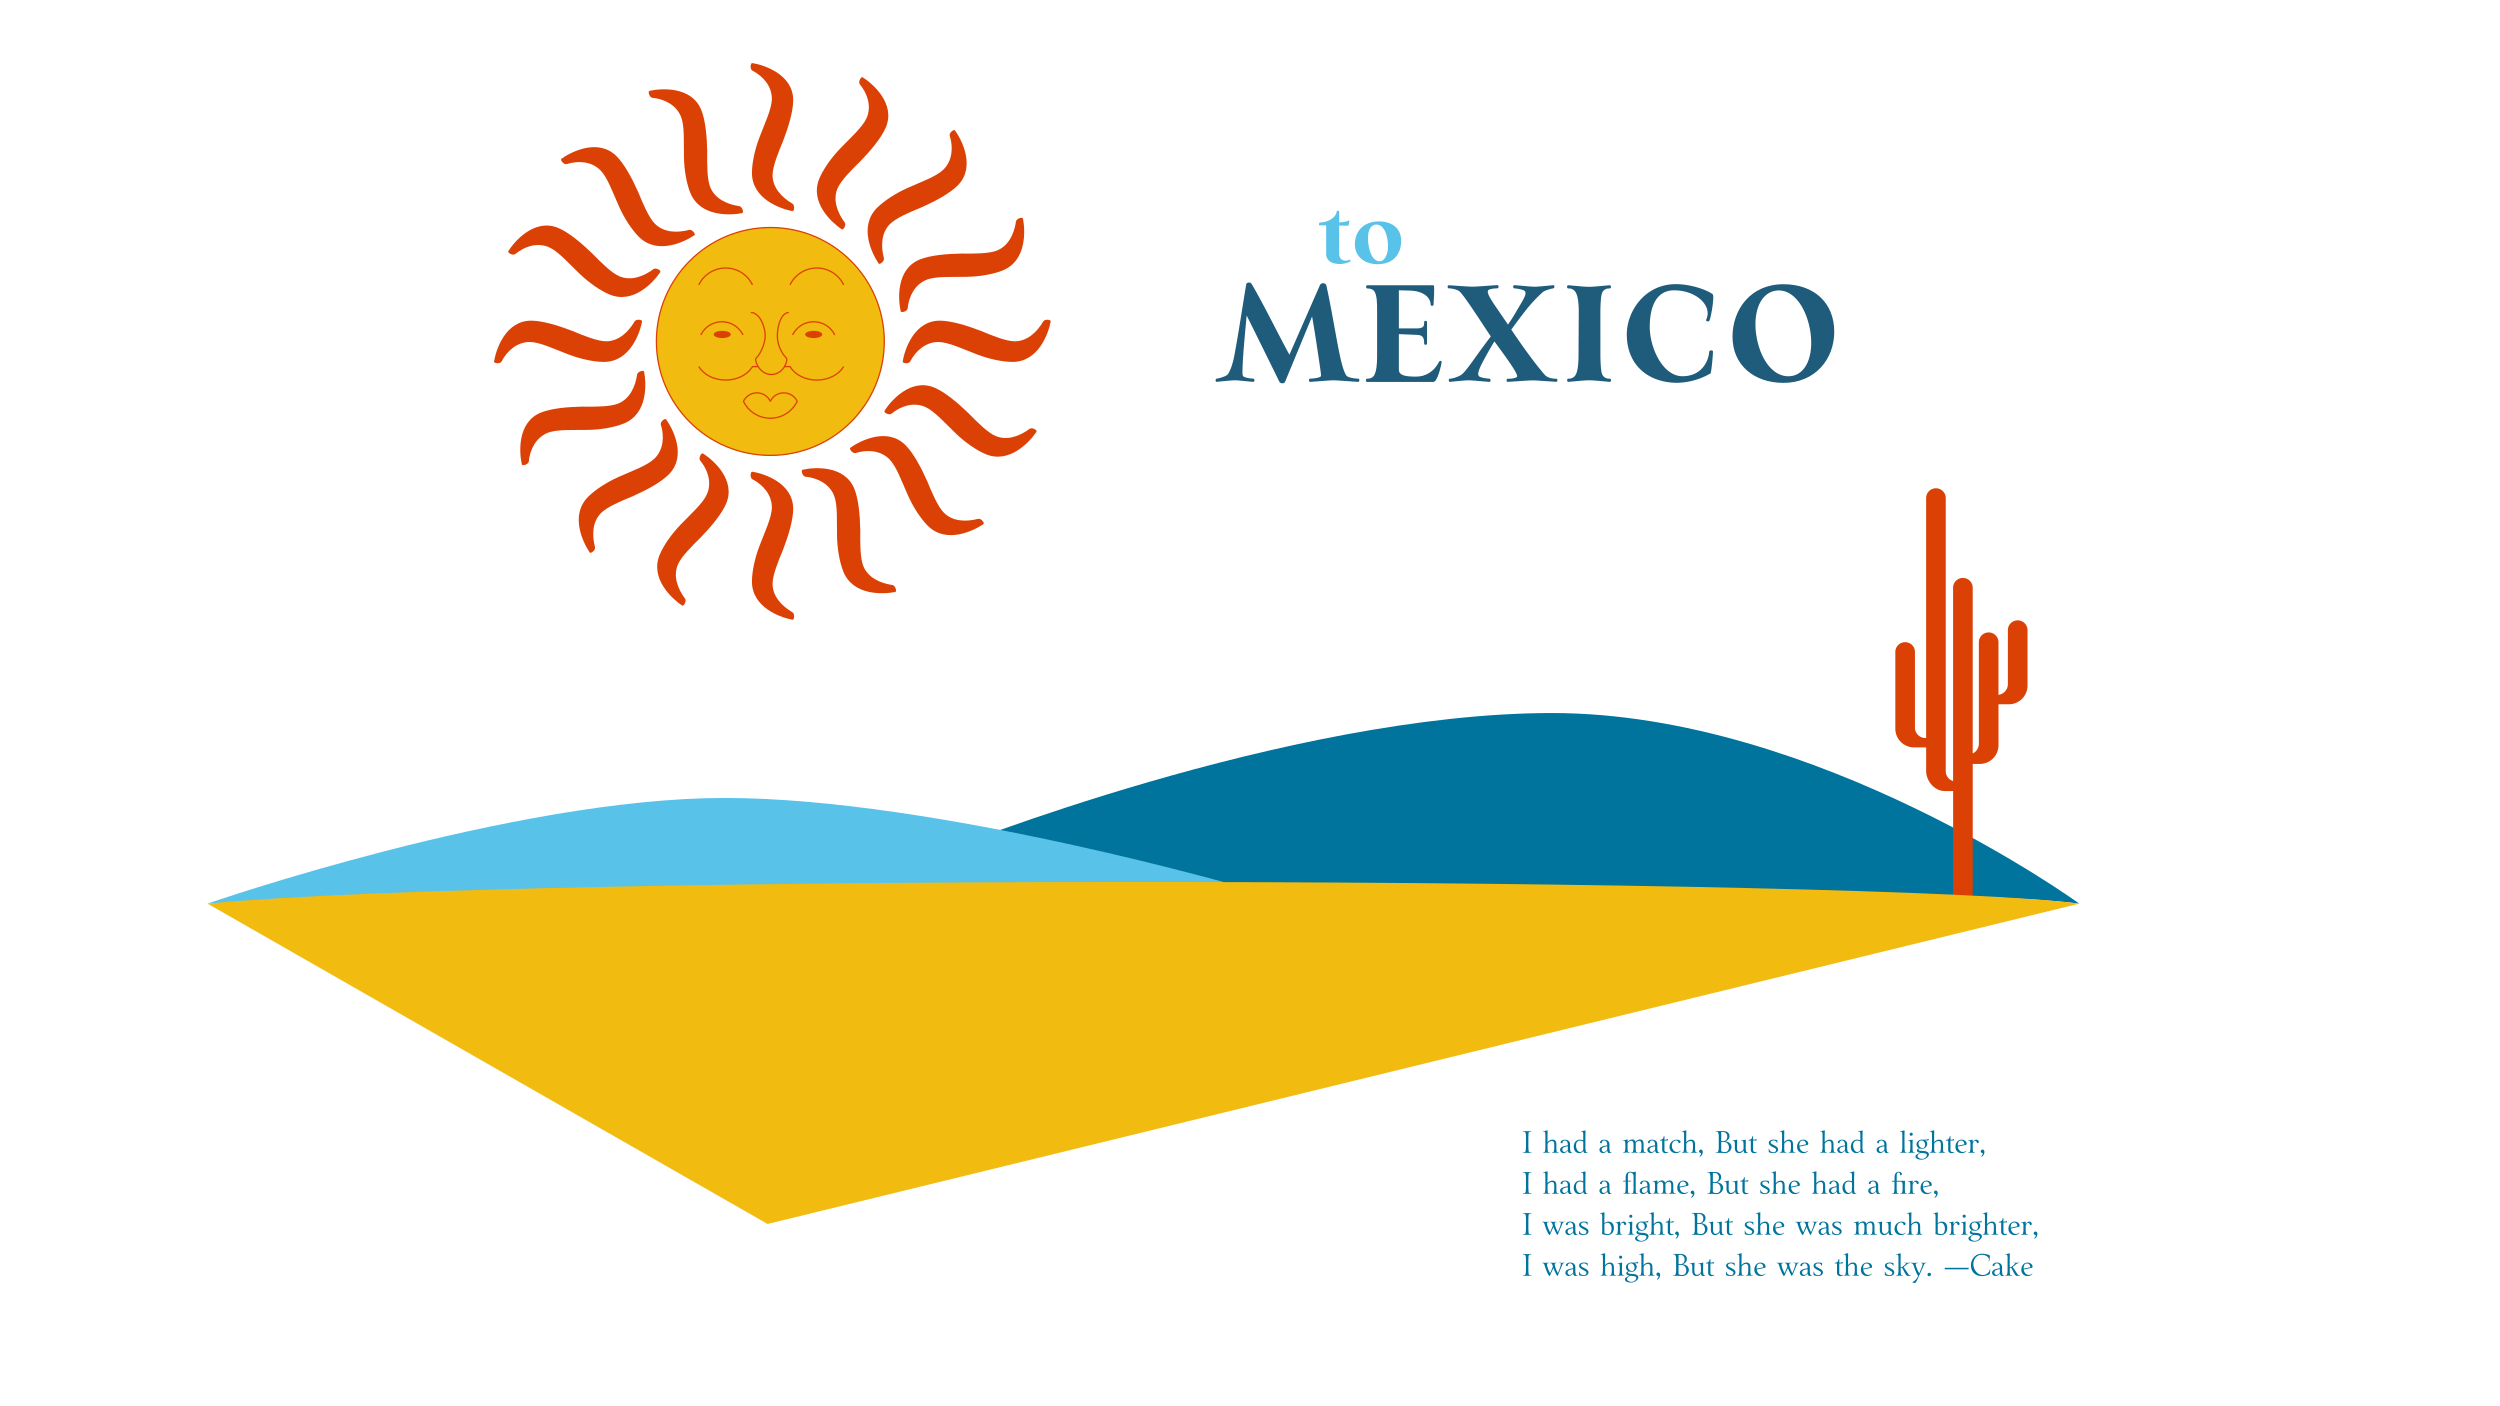 <svg id="Layer_1" data-name="Layer 1" xmlns="http://www.w3.org/2000/svg" viewBox="0 0 1920 1080"><title>mexicoArtboard 1</title><path d="M750.27,272.16c-10.65-4-21.88-9.5-29.66-9.5-9.5,0-17.28,6.62-21.6,15-1.15,2-6,1.44-5.76,0,1.44-8.93,8.64-31.39,28.5-31.39,8.35,0,20.16,3.46,31.39,7.78,8.93,3.74,19.58,8.06,26.2,8.06,9.5,0,17-6.91,21.88-15.26,1.15-2,6-1.44,5.76,0-1.73,8.93-9.21,31.1-29.37,31.1C770.13,277.92,760.06,275.9,750.27,272.16Z" fill="#db4105"/><path d="M436.44,272.16c-10.65-4-21.88-9.5-29.66-9.5-9.5,0-17.28,6.62-21.6,15-1.15,2-6,1.44-5.76,0,1.44-8.93,8.64-31.39,28.5-31.39,8.35,0,20.16,3.46,31.39,7.78,8.93,3.74,19.58,8.06,26.2,8.06,9.5,0,17-6.91,21.88-15.26,1.15-2,6-1.44,5.76,0-1.73,8.93-9.21,31.1-29.37,31.1C456.31,277.92,446.23,275.9,436.44,272.16Z" fill="#db4105"/><path d="M697.24,380.31c-4.68-10.38-8.76-22.19-14.25-27.69-6.72-6.72-16.9-7.53-25.86-4.68-2.24.61-5.29-3.26-4.07-4.07,7.33-5.29,28.3-16.09,42.35-2,5.91,5.91,11.81,16.7,16.7,27.69,3.67,9,8.14,19.55,12.82,24.23,6.72,6.72,16.9,7.12,26.27,4.68,2.24-.61,5.29,3.26,4.07,4.07-7.53,5.09-28.5,15.47-42.76,1.22C707.22,398.43,701.52,389.88,697.24,380.31Z" fill="#db4105"/><path d="M475.33,158.4c-4.68-10.38-8.76-22.19-14.25-27.69-6.72-6.72-16.9-7.53-25.86-4.68-2.24.61-5.29-3.26-4.07-4.07,7.33-5.29,28.3-16.09,42.35-2,5.91,5.91,11.81,16.7,16.7,27.69,3.67,9,8.14,19.55,12.82,24.23,6.72,6.72,16.9,7.12,26.27,4.68,2.24-.61,5.29,3.26,4.07,4.07-7.53,5.09-28.5,15.47-42.76,1.22C485.31,176.52,479.61,168,475.33,158.4Z" fill="#db4105"/><path d="M583.28,419.28c4-10.65,9.5-21.88,9.5-29.66,0-9.5-6.62-17.28-15-21.6-2-1.15-1.44-6,0-5.76,8.93,1.44,31.39,8.64,31.39,28.5,0,8.35-3.46,20.16-7.78,31.39-3.74,8.93-8.06,19.58-8.06,26.2,0,9.5,6.91,17,15.26,21.88,2,1.15,1.44,6,0,5.76-8.93-1.73-31.1-9.21-31.1-29.37C577.52,439.15,579.53,429.07,583.28,419.28Z" fill="#db4105"/><path d="M583.28,105.46c4-10.65,9.5-21.88,9.5-29.66,0-9.5-6.62-17.28-15-21.6-2-1.15-1.44-6,0-5.76,8.93,1.44,31.39,8.64,31.39,28.5,0,8.35-3.46,20.16-7.78,31.39-3.74,8.93-8.06,19.58-8.06,26.2,0,9.5,6.91,17,15.26,21.88,2,1.15,1.44,6,0,5.76-8.93-1.73-31.1-9.21-31.1-29.37C577.52,125.32,579.53,115.25,583.28,105.46Z" fill="#db4105"/><path d="M475.13,366.26c10.38-4.68,22.19-8.76,27.69-14.25,6.72-6.72,7.53-16.9,4.68-25.86-.61-2.24,3.26-5.29,4.07-4.07,5.29,7.33,16.09,28.3,2,42.35-5.91,5.91-16.7,11.81-27.69,16.7-9,3.67-19.55,8.14-24.23,12.82-6.72,6.72-7.12,16.9-4.68,26.27.61,2.24-3.26,5.29-4.07,4.07-5.09-7.53-15.47-28.5-1.22-42.76C457,376.23,465.56,370.53,475.13,366.26Z" fill="#db4105"/><path d="M697,144.35c10.38-4.68,22.19-8.76,27.69-14.25,6.72-6.72,7.53-16.9,4.68-25.86-.61-2.24,3.26-5.29,4.07-4.07,5.29,7.33,16.09,28.3,2,42.35-5.91,5.91-16.7,11.81-27.69,16.7-9,3.67-19.55,8.14-24.23,12.82-6.72,6.72-7.12,16.9-4.68,26.27.61,2.24-3.26,5.29-4.07,4.07-5.09-7.53-15.47-28.5-1.22-42.76C678.92,154.32,687.47,148.62,697,144.35Z" fill="#db4105"/><path d="M742.55,212.6c-11.39.25-23.85-.61-31.06,2.3-8.81,3.56-13.54,12.61-14.41,22-.31,2.3-5.07,3.6-5.34,2.16-2-8.81-3.75-32.34,14.67-39.78,7.74-3.13,20-4.35,32-4.55,9.68.13,21.17.14,27.31-2.34,8.81-3.56,13.16-12.77,14.57-22.35.31-2.3,5.07-3.6,5.34-2.16,1.74,8.92,3.11,32.28-15.58,39.83C763.13,210.5,753,212.4,742.55,212.6Z" fill="#db4105"/><path d="M451.58,330.16c-11.39.25-23.85-.61-31.06,2.3-8.81,3.56-13.54,12.61-14.41,22-.31,2.3-5.07,3.6-5.34,2.16-2-8.81-3.75-32.34,14.67-39.78,7.74-3.13,20-4.35,32-4.55,9.68.13,21.17.14,27.31-2.34,8.81-3.56,13.16-12.77,14.57-22.35.31-2.3,5.07-3.6,5.34-2.16,1.74,8.92,3.11,32.28-15.58,39.83C472.15,328.06,462.06,330,451.58,330.16Z" fill="#db4105"/><path d="M733.9,332.74c-8.23-7.87-16.43-17.3-23.59-20.33-8.75-3.71-18.49-.65-25.73,5.35-1.85,1.41-6.13-1-5.3-2.25,4.81-7.65,20.21-25.52,38.5-17.75,7.69,3.26,17.2,11.06,25.85,19.42,6.75,6.93,14.87,15.07,21,17.66,8.75,3.71,18.34.27,26.11-5.5,1.85-1.41,6.13,1,5.3,2.25-5.08,7.54-20.63,25-39.18,17.15C749.94,345.8,741.45,340,733.9,332.74Z" fill="#db4105"/><path d="M445,210.11c-8.23-7.87-16.43-17.3-23.59-20.33-8.75-3.71-18.49-.65-25.73,5.35-1.85,1.41-6.13-1-5.3-2.25,4.81-7.65,20.21-25.52,38.5-17.75,7.69,3.26,17.2,11.06,25.85,19.42,6.75,6.93,14.87,15.07,21,17.66,8.75,3.71,18.34.27,26.11-5.5,1.85-1.41,6.13,1,5.3,2.25-5.08,7.54-20.63,25-39.18,17.15C461.06,223.18,452.57,217.39,445,210.11Z" fill="#db4105"/><path d="M642.83,411.57c-.25-11.39.61-23.85-2.3-31.06-3.56-8.81-12.61-13.54-22-14.41-2.3-.31-3.6-5.07-2.16-5.34,8.81-2,32.34-3.75,39.78,14.67,3.13,7.74,4.35,20,4.55,32-.13,9.68-.14,21.17,2.34,27.31,3.56,8.81,12.77,13.16,22.35,14.57,2.3.31,3.6,5.07,2.16,5.34-8.92,1.74-32.28,3.11-39.83-15.58C644.94,432.14,643,422,642.83,411.57Z" fill="#db4105"/><path d="M525.27,120.59c-.25-11.39.61-23.85-2.3-31.06-3.56-8.81-12.61-13.54-22-14.41-2.3-.31-3.6-5.07-2.16-5.34,8.81-2,32.34-3.75,39.78,14.67,3.13,7.74,4.35,20,4.55,32-.13,9.68-.14,21.17,2.34,27.31,3.56,8.81,12.77,13.16,22.35,14.57,2.3.31,3.6,5.07,2.16,5.34-8.92,1.74-32.28,3.11-39.83-15.58C527.37,141.17,525.47,131.07,525.27,120.59Z" fill="#db4105"/><path d="M522.7,402.92c7.87-8.23,17.3-16.43,20.33-23.59,3.71-8.75.65-18.49-5.35-25.73-1.41-1.85,1-6.13,2.25-5.3,7.65,4.81,25.52,20.21,17.75,38.5-3.26,7.69-11.06,17.2-19.42,25.85-6.93,6.75-15.07,14.87-17.66,21-3.71,8.75-.27,18.34,5.5,26.11,1.41,1.85-1,6.13-2.25,5.3-7.54-5.08-25-20.63-17.15-39.18C509.63,419,515.43,410.47,522.7,402.92Z" fill="#db4105"/><path d="M645.32,114c7.87-8.23,17.3-16.43,20.33-23.59,3.71-8.75.65-18.49-5.35-25.73-1.41-1.85,1-6.13,2.25-5.3,7.65,4.81,25.52,20.21,17.75,38.5-3.26,7.69-11.06,17.2-19.42,25.85-6.93,6.75-15.07,14.87-17.66,21-3.71,8.75-.27,18.34,5.5,26.11,1.41,1.85-1,6.13-2.25,5.3-7.54-5.08-25-20.63-17.15-39.18C632.26,130.07,638,121.59,645.32,114Z" fill="#db4105"/><circle cx="591.62" cy="262.23" r="87.51" fill="#f2bb0f" stroke="#db4105" stroke-miterlimit="10"/><path d="M536.67,218.82a22.86,22.86,0,0,1,41.23,0" fill="none" stroke="#db4105" stroke-miterlimit="10"/><path d="M591.62,308.22a11.43,11.43,0,0,1,20.61,0,22.86,22.86,0,0,1-41.23,0,11.43,11.43,0,0,1,20.61,0Z" fill="none" stroke="#db4105" stroke-linejoin="bevel"/><path d="M606.72,218.82a22.86,22.86,0,0,1,41.23,0" fill="none" stroke="#db4105" stroke-miterlimit="10"/><path d="M538.24,257.27a18,18,0,0,1,32.38,0" fill="none" stroke="#db4105" stroke-miterlimit="10"/><path d="M608.72,257.27a18,18,0,0,1,32.38,0" fill="none" stroke="#db4105" stroke-miterlimit="10"/><path d="M602.35,281.54h4.37c3.68,6.12,11.53,10.35,20.61,10.35s16.93-4.23,20.61-10.35" fill="none" stroke="#db4105" stroke-miterlimit="10"/><path d="M536.67,281.54c3.68,6.12,11.53,10.35,20.61,10.35,8.71,0,16.29-3.89,20.14-9.61q.25-.37.47-.74h4.19" fill="none" stroke="#db4105" stroke-miterlimit="10"/><path d="M576.66,240c6.65,0,11,10.52,11,17.94s-5.11,15.81-6.9,17,2.23,12.67,11.66,12.67,13.14-11.25,11.48-12.67-6.9-8.19-6.9-17c0-7.43,2.81-17.91,8.82-17.91" fill="none" stroke="#db4105" stroke-miterlimit="10"/><ellipse cx="554.65" cy="256.85" rx="6.58" ry="2.78" fill="#db4105"/><ellipse cx="624.91" cy="256.85" rx="6.58" ry="2.78" fill="#db4105"/><path d="M1028.47,173.2V195c0,3.64,2.43,5.19,4.92,5.19a9.83,9.83,0,0,0,3.17-.67c.34-.13,1,1,.34,1.42a20,20,0,0,1-7.69,1.82c-5.12,0-10.72-1.82-10.72-7.75V173.07h-5.12c-.74,0-.47-2.22.54-2.22,5.46,0,12.14-3.57,12.68-8.36.07-.81,1.89-.88,1.89,0v8.29c2.7,0,6.07-.47,7.62-1.69.4-.2-.2,4.25-.67,4.25C1033.12,173.34,1030.36,173.27,1028.47,173.2Z" fill="#59c2e8"/><path d="M1040.54,187.63c-.07-9.17,5.93-17.6,18.75-17.6,7.55,0,16.72,3.64,16.79,14.83.07,8.83-4.59,18.07-18.41,18.07C1050,202.94,1040.61,198.56,1040.54,187.63Zm25.42,1.48c0-8.09-2.83-16.65-9-16.65-4.32,0-6.34,4.52-6.34,10.32,0,8.5,3,17.87,8.83,17.87C1063.6,200.65,1066,195.12,1066,189.12Z" fill="#59c2e8"/><path d="M984.74,294.35a2.29,2.29,0,0,1-2.18-1.19c-.89-1.78-16.52-33.63-25.12-50.84-.79,8.41-1.88,20-2.57,29.38-.59,8.61-.89,15.63-.4,16.81.79,1.78,7,2.28,8,2.28,1.19,0,1.29,2.47,0,2.47s-11.47-1.19-14-1.19c-3.07,0-12.76,1.09-14,1.19s-1.09-2.37,0-2.47,5.84-1.29,7.91-2.77c1.39-1,4-6.63,5.44-14.24,3.46-17.9,7.81-47.38,9.3-55.39.1-.69.79-1.38,2.08-1.38a2.07,2.07,0,0,1,2,1c8.7,14.54,23,43.62,29.08,54.4l23.34-53.22a2.67,2.67,0,0,1,2.47-1.68,2.58,2.58,0,0,1,2.57,1.68c3.86,17.9,6.63,34.82,9.1,47.68,2,10.29,3.86,17.9,6.13,21.36,1.19,2.08,7.81,2.57,9.2,2.57,1.09,0,1.29,2.47,0,2.47s-16-1.19-19.09-1.19c-2.77,0-16.62,1.19-17.8,1.19s-1.19-2.47,0-2.47,8.31-.49,8.41-2.28c0-.79-1.09-8.7-2.57-18.3-1.29-8.9-3-19.49-4.35-27.2l-20.77,50.25A2.06,2.06,0,0,1,984.74,294.35Z" fill="#1f5b7a"/><path d="M1057.62,238.07c0-4.95-.1-11.37-2.08-14.24-1.48-2.18-4.25-2.28-5.44-2.28s-1.19-2.47,0-2.47h50.84c1.19,0,0,13.85,0,14.94s-2.18,1.19-2.18,0c0-4.55-4.25-10.88-17.31-10.88l-7.12-.2v29.28h14.44c4.75-.3,5-1.78,5-5,0-1.09,2.18-1.09,2.18,0v16.72c0,1.09-2.18,1.19-2.18,0,0-3.26-.3-6.53-5-6.73l-14.44-.59V284c0,4.55,5.74,5.24,13.35,5.24s13.95-4.25,17.51-11.37c.59-1.19,2.08-.79,2,.2-.2,1.78-3.07,15.23-6.33,15.23H1049.9c-1.19,0-1.19-2.47,0-2.47s3.76-.1,5.24-2.28c2-2.87,2.47-9.4,2.47-14.34Z" fill="#1f5b7a"/><path d="M1157.9,293.26c-1.19,0-1.09-2.37,0-2.37s6.43-.1,7.22-1.68c1-2.18-10.48-17.51-17.41-27-1.88,3-3.66,6.13-5.24,8.9-4.75,8.7-8.21,14.74-6.92,17.41.79,1.68,7.22,2.28,8.31,2.28s1.29,2.47,0,2.47-13.16-1.19-15.93-1.19c-3.07,0-13.06,1.09-14.34,1.19s-1.19-2.47,0-2.47c2.18,0,6.13-1.39,8.41-2.77,2.67-1.68,6.63-7.32,14.34-18.1,2.37-3.27,5.54-7.52,8.61-11.57-3.36-4.75-20.47-31.75-24.13-34.62-1.88-1.48-5.93-2.28-8.11-2.28-1.19,0-1.29-2.37,0-2.37s15.33,1.09,18,1.09c3.07,0,18-1.19,19.29-1.19s1.09,2.47,0,2.47-7,.2-7.32,2c-.59,3.36,4.65,9.79,15.43,25.82,2.27-3.26,4.45-6.63,6.13-9.59,4.75-8.21,8.61-13.55,7-15.92-1-1.48-7.12-2.28-8.21-2.28s-1.29-2.47,0-2.47,12.76,1.19,15.53,1.19c3.07,0,13.06-1.09,14.34-1.19s1.09,2.37,0,2.47-5.94,1.29-7.91,2.77a107.68,107.68,0,0,0-13.65,14.64c-4.15,5.34-7.52,9.89-10.68,14.24,6.23,9.3,17.51,25.42,25.72,34.72,2.28,2.57,6.43,3,8.8,3,1.19,0,1.29,2.37,0,2.37s-14.93-1.09-17.61-1.09C1174.52,292.07,1159.19,293.26,1157.9,293.26Z" fill="#1f5b7a"/><path d="M1229.11,274.17c.3,10.29.79,12.76,2.08,14.54a5.81,5.81,0,0,0,5,2.08c1.38,0,1.48,2.47,0,2.47-1.29,0-11.08-1.19-15.83-1.19-4.45,0-14.54,1.19-15.83,1.19s-1.29-2.47,0-2.47a5.81,5.81,0,0,0,5-2.08c1.19-1.58,2.57-4.35,2.77-14.44l.2-36.1c-.2-10.09-1.78-13-3-14.54a5.81,5.81,0,0,0-5-2.08c-1.29,0-1.39-2.47,0-2.47s11.37,1.19,15.83,1.19c4.75,0,14.54-1.19,15.83-1.19,1.48,0,1.38,2.47,0,2.47a5.81,5.81,0,0,0-5,2.08c-1.29,1.78-1.78,4.25-2.08,14.54Z" fill="#1f5b7a"/><path d="M1288.15,294c-21.66,0-38.77-13.06-38.77-37.19,0-17.7,13.85-38.58,37.59-38.58,13.75,0,26.21,5.74,28.39,7.81,1.48,1.39-1.29,18.3-2.67,20.47-.49.79-2.77,0-2.47-.69a12.6,12.6,0,0,0,1.19-4.06c1-9.5-10.58-18.79-25.62-18.79-15.23,0-18.79,15.23-18.79,28.09,0,15.92,9.89,37.88,25.12,37.88,14.54,0,20-11.18,20.57-18.89.1-1.19,2.87-1.39,2.87,0,0,2.87-1.29,16.42-1.88,16.72A53.24,53.24,0,0,1,1288.15,294Z" fill="#1f5b7a"/><path d="M1330.57,258.54c0-20.47,13.55-40.26,39.07-40.26,23.24,0,39.07,14,39.07,36.5,0,21.17-14.74,39.27-39.07,39.27C1347.29,294,1330.57,280.6,1330.57,258.54Zm59.35-6.33c-3.56-18-14-31.35-26.81-28.88-12.36,2.47-17.31,18.69-13.85,36.6s14,31.16,27.2,28.78C1388.63,286.33,1393.38,270.11,1389.92,252.21Z" fill="#1f5b7a"/><path d="M159.38,694C367.55,687.18,1443,673.6,1596.9,694c0,0-201.49-146.39-404.84-146.39s-466.72,105.8-466.72,105.8" fill="#00749d"/><path d="M960.49,683.22c-229.22.27-677.26,6.71-801.12,10.75,0,0,233.87-81.14,397.13-81.14s404,70.39,404,70.39" fill="#59c2e8"/><path d="M1549.59,476.43a7.54,7.54,0,0,0-7.54,7.54s0,0,0,.07v41.35a8.31,8.31,0,0,1-7.22,8.23v-40.1a7.54,7.54,0,1,0-15.07,0s0,0,0,.07v77.6a8.32,8.32,0,0,1-4.72,7.48v-127a7.54,7.54,0,1,0-15.07,0s0,0,0,.07V599.83a7.86,7.86,0,0,1-5.63-7.91V382.81a7.54,7.54,0,1,0-15.07,0s0,0,0,.07V566.78h-.25a8,8,0,0,1-8.34-8.34V501a7.54,7.54,0,1,0-15.07,0s0,0,0,.07v58.51A14.37,14.37,0,0,0,1470,574h9.28v18c0,7.93,6.43,15.52,14.37,15.52H1500v80.42h15.06V586.7h5.42a14.37,14.37,0,0,0,14.37-14.37V540.9h7.92a14.37,14.37,0,0,0,14.37-14.37V484A7.54,7.54,0,0,0,1549.59,476.43Z" fill="#db4105"/><path d="M159.38,694C407.86,670.11,1443,673.6,1596.9,694l-1007.44,246Z" fill="#f2bb0f"/><path d="M1173.78,881.14c.07,2.29.2,3.08.47,3.51s1.53.47,1.8.47.22.36,0,.36-2.72-.11-3.3-.11-2.76.11-3.05.11-.2-.36,0-.36,1.28,0,1.64-.47.56-1.21.61-3.51V873c0-2.29-.34-3.15-.61-3.51s-1.37-.47-1.64-.47-.22-.36,0-.36,2.45.11,3.05.11,2.94-.11,3.24-.11.2.36,0,.36-1.39,0-1.75.47-.38,1.21-.45,3.51Z" fill="#00749d"/><path d="M1197,885.47c-.25,0-1.91-.18-2.54-.18s-2.22.18-2.49.18-.13-.31.07-.31a1.58,1.58,0,0,0,1.15-.52,10.29,10.29,0,0,0,.47-3.51v-2c0-2.29-.74-2.83-2-2.83a4,4,0,0,0-3.12,2.07v2.74c0,.88,0,2.94.38,3.55.27.4,1,.47,1.26.47s.22.31,0,.31-1.91-.18-2.54-.18-2.22.18-2.49.18-.13-.31.07-.31a1.58,1.58,0,0,0,1.15-.52,10.29,10.29,0,0,0,.47-3.51v-8.4c0-.88.07-2.79-.36-3.3s-.88-.29-1.28-.22c-.16,0-.25-.27,0-.34s2.38-.56,3-.7c.27-.07.38,0,.38.27l-.09,4.29v4.56a4.79,4.79,0,0,1,3.86-2c1.86,0,2.94,1.06,2.94,3.84v2c0,.88,0,2.94.38,3.55.27.4,1,.47,1.26.47S1197.21,885.47,1197,885.47Z" fill="#00749d"/><path d="M1204.16,883.54a4.37,4.37,0,0,1-3.19,2,2.54,2.54,0,0,1-2.81-2.63c.11-2.36,3.59-2.9,5.93-3.3V879c0-1.69-.76-3.1-2.22-3.1a1.84,1.84,0,0,0-1.93,2.09c0,.07-.45,0-.67,0-.63-.2-.72-.36-.72-.7,0-.7,1.12-2,3.26-2,2.74,0,4,1.55,4,3.62v2.27a10.77,10.77,0,0,0,.43,3.46,1.44,1.44,0,0,0,1.15.56c.22,0,.18.29,0,.31a8.78,8.78,0,0,1-1.12.07c-.76,0-1.06,0-1.33-.25A2.45,2.45,0,0,1,1204.16,883.54Zm-2.49,1.19a3.08,3.08,0,0,0,2.45-2,5.81,5.81,0,0,1,0-.63v-1.77c-1.91.29-4.09.72-4.2,2.34A1.73,1.73,0,0,0,1201.67,884.73Z" fill="#00749d"/><path d="M1216,883.85a4.16,4.16,0,0,1-3.06,1.73c-2.65,0-4.29-1.93-4.29-4.94s1.93-5.39,4.72-5.39a7.19,7.19,0,0,1,2.56.52v-3c0-.88.09-2.79-.34-3.3s-.88-.29-1.28-.22c-.16,0-.25-.27,0-.34s2.38-.56,3-.7c.27-.07.38,0,.38.27l-.11,4.29v8.4a10.77,10.77,0,0,0,.43,3.46,1.44,1.44,0,0,0,1.15.56c.22,0,.18.29,0,.31s-.67,0-1.19,0-1.21,0-1.5-.29A2.34,2.34,0,0,1,1216,883.85Zm-2.31.88a2.7,2.7,0,0,0,2.25-1.87v-6.13a5,5,0,0,0-2.63-.74c-1.84,0-2.92,1.57-2.92,3.66C1210.35,881.45,1211.31,884.73,1213.65,884.73Z" fill="#00749d"/><path d="M1234.39,883.54a4.37,4.37,0,0,1-3.19,2,2.54,2.54,0,0,1-2.81-2.63c.11-2.36,3.59-2.9,5.93-3.3V879c0-1.69-.76-3.1-2.22-3.1a1.84,1.84,0,0,0-1.93,2.09c0,.07-.45,0-.67,0-.63-.2-.72-.36-.72-.7,0-.7,1.12-2,3.26-2,2.74,0,4,1.55,4,3.62v2.27a10.77,10.77,0,0,0,.43,3.46,1.44,1.44,0,0,0,1.15.56c.22,0,.18.29,0,.31a8.78,8.78,0,0,1-1.12.07c-.76,0-1.06,0-1.33-.25A2.45,2.45,0,0,1,1234.39,883.54Zm-2.49,1.19a3.08,3.08,0,0,0,2.45-2,5.81,5.81,0,0,1,0-.63v-1.77c-1.91.29-4.09.72-4.2,2.34A1.73,1.73,0,0,0,1231.9,884.73Z" fill="#00749d"/><path d="M1264,885.47c-.25,0-1.91-.18-2.54-.18s-2.22.18-2.49.18-.13-.31.07-.31a1.58,1.58,0,0,0,1.15-.52,10.29,10.29,0,0,0,.47-3.51v-2c0-1.8-.45-3-1.82-3a3.24,3.24,0,0,0-2.61,1.78c0,.31,0,.65,0,1v2.16c0,.88,0,2.94.38,3.55.27.4,1,.47,1.28.47s.22.31,0,.31-1.91-.18-2.54-.18-2.22.18-2.49.18-.13-.31.07-.31a1.58,1.58,0,0,0,1.15-.52,10.3,10.3,0,0,0,.45-3.51v-1.89c0-2.43-.76-3.08-1.93-3.08a3.5,3.5,0,0,0-2.63,2l0,1.46v1.46c0,.88,0,2.94.38,3.55.27.4,1,.47,1.26.47s.22.31,0,.31-1.91-.18-2.54-.18-2.22.18-2.49.18-.13-.31.07-.31a1.58,1.58,0,0,0,1.15-.52,10.26,10.26,0,0,0,.47-3.51v-1.3c0-.88,0-2.72-.4-3.3s-1.06-.29-1.46-.22c-.16,0-.25-.27,0-.34l3.24-.7c.27-.07.38,0,.38.27l0,1.64a4.44,4.44,0,0,1,3.39-1.93,2.36,2.36,0,0,1,2.58,1.89,4.41,4.41,0,0,1,3.41-1.89c1.84,0,2.85,1.1,2.85,3.64v2.25c0,.88,0,2.94.38,3.55.27.4,1,.47,1.26.47S1264.21,885.47,1264,885.47Z" fill="#00749d"/><path d="M1271.16,883.54a4.37,4.37,0,0,1-3.19,2,2.54,2.54,0,0,1-2.81-2.63c.11-2.36,3.59-2.9,5.93-3.3V879c0-1.69-.76-3.1-2.22-3.1a1.84,1.84,0,0,0-1.93,2.09c0,.07-.45,0-.67,0-.63-.2-.72-.36-.72-.7,0-.7,1.12-2,3.26-2,2.74,0,4,1.55,4,3.62v2.27a10.77,10.77,0,0,0,.43,3.46,1.44,1.44,0,0,0,1.15.56c.22,0,.18.29,0,.31a8.78,8.78,0,0,1-1.12.07c-.76,0-1.06,0-1.33-.25A2.45,2.45,0,0,1,1271.16,883.54Zm-2.49,1.19a3.08,3.08,0,0,0,2.45-2,5.81,5.81,0,0,1,0-.63v-1.77c-1.91.29-4.09.72-4.2,2.34A1.73,1.73,0,0,0,1268.67,884.73Z" fill="#00749d"/><path d="M1278.29,875.93v7.14a1.55,1.55,0,0,0,1.59,1.73,3.29,3.29,0,0,0,1.06-.22c.11,0,.34.34.11.47a4.46,4.46,0,0,1-1.8.61,2.45,2.45,0,0,1-2.7-2.58v-7.12h-1.66c-.16,0,0-.58.18-.58a2.61,2.61,0,0,0,2.61-2.63c0-.22.61-.25.61,0v2.54a5.07,5.07,0,0,0,2.7-.56c.13-.07,0,1.21-.16,1.21Z" fill="#00749d"/><path d="M1284,880.28c.18,2.54,1.8,4.43,3.91,4.43a3.94,3.94,0,0,0,2.52-.85c.27-.22.36,0,.25.14a4.51,4.51,0,0,1-3.48,1.59,4.64,4.64,0,0,1-5-5,5.5,5.5,0,0,1,5.48-5.32c2.13,0,3,1,3,1.71,0,.34-.2.7-.85.9-.22.07-.67.18-.67.11a2,2,0,0,0-1.86-2.09C1285.12,875.88,1283.8,878.15,1284,880.28Z" fill="#00749d"/><path d="M1303.52,885.47c-.25,0-1.91-.18-2.54-.18s-2.22.18-2.49.18-.13-.31.07-.31a1.58,1.58,0,0,0,1.15-.52,10.29,10.29,0,0,0,.47-3.51v-2c0-2.29-.74-2.83-2-2.83a4,4,0,0,0-3.12,2.07v2.74c0,.88,0,2.94.38,3.55.27.4,1,.47,1.26.47s.22.31,0,.31-1.91-.18-2.54-.18-2.22.18-2.49.18-.13-.31.07-.31a1.58,1.58,0,0,0,1.15-.52,10.29,10.29,0,0,0,.47-3.51v-8.4c0-.88.07-2.79-.36-3.3s-.88-.29-1.28-.22c-.16,0-.25-.27,0-.34s2.38-.56,3-.7c.27-.07.38,0,.38.27l-.09,4.29v4.56a4.79,4.79,0,0,1,3.86-2c1.86,0,2.94,1.06,2.94,3.84v2c0,.88,0,2.94.38,3.55.27.4,1,.47,1.26.47S1303.7,885.47,1303.52,885.47Z" fill="#00749d"/><path d="M1305.37,887.94a3,3,0,0,0,1.08-2.45,1.25,1.25,0,0,1-.31,0,1.3,1.3,0,0,1-1.26-1.33,1.47,1.47,0,0,1,1.39-1.3,1.59,1.59,0,0,1,1.41,1.41,4.16,4.16,0,0,1-2.07,4.13A.29.29,0,0,1,1305.37,887.94Z" fill="#00749d"/><path d="M1324.65,885.58c-.27,0-2.22-.18-3.21-.18-.63,0-3.37.07-3.68.07s-.16-.36,0-.36c.79,0,1.26,0,1.62-.45a7.36,7.36,0,0,0,.63-3.53V873a7.35,7.35,0,0,0-.63-3.53c-.36-.4-.83-.45-1.62-.45-.2,0-.27-.36,0-.36h5.82c2.18,0,4.67,1.06,4.67,3.89,0,1.73-1,3.21-3.19,4,3,.4,4.74,2.11,4.74,4.38A5,5,0,0,1,1324.65,885.58Zm-1.12-9.23c1.71,0,3.08-1.24,3-3.66a3.34,3.34,0,0,0-3.15-3.37h-1.48v7Zm-1.66.65v6.65c0,1,2,1.15,2.88,1.15,2,0,3.17-1.66,3.06-3.73-.16-2.92-2.07-4.07-4-4.07Z" fill="#00749d"/><path d="M1339.08,883.32a3.78,3.78,0,0,1-3.35,2.27c-2.25,0-3.35-1.44-3.35-4v-1.73c0-.88.07-2.79-.36-3.3s-.88-.29-1.28-.22c-.16,0-.25-.27,0-.34s2.38-.56,3-.7c.27-.07.38,0,.38.27l-.09,4.29v1.66c0,2,.7,3.15,2.07,3.15a3.64,3.64,0,0,0,2.94-2.29v-2.52c0-.88,0-2.72-.4-3.3s-1.06-.29-1.46-.22c-.16,0-.25-.27,0-.34l3.24-.7c.27-.07.38,0,.38.27l-.09,4.29v1.3a10.74,10.74,0,0,0,.43,3.46,1.44,1.44,0,0,0,1.15.56c.22,0,.18.29,0,.31s-.88.07-1.44.07a1.81,1.81,0,0,1-1.3-.38A3.48,3.48,0,0,1,1339.08,883.32Z" fill="#00749d"/><path d="M1346.37,875.93v7.14a1.55,1.55,0,0,0,1.59,1.73,3.29,3.29,0,0,0,1.06-.22c.11,0,.34.34.11.47a4.46,4.46,0,0,1-1.8.61,2.45,2.45,0,0,1-2.7-2.58v-7.12H1343c-.16,0,0-.58.18-.58a2.61,2.61,0,0,0,2.61-2.63c0-.22.61-.25.61,0v2.54a5.07,5.07,0,0,0,2.7-.56c.13-.07,0,1.21-.16,1.21Z" fill="#00749d"/><path d="M1358.6,882.24a4.32,4.32,0,0,0,.94,1.75,3.8,3.8,0,0,0,2.43.94,1.93,1.93,0,0,0,2.13-1.78c0-1.06-1.5-1.62-2.85-2.34s-2.81-1.55-2.81-3.21c0-1.5,1.73-2.36,3.57-2.36a9.8,9.8,0,0,1,2.9.4,9,9,0,0,1,0,2.2c0,.07-.18.07-.2,0a2.49,2.49,0,0,0-2.83-1.93c-1.21,0-2,.61-2,1.5s1.17,1.35,2.72,2.18,3,1.57,3,3.28-1.77,2.7-3.77,2.7a8.32,8.32,0,0,1-3.35-.7,13.81,13.81,0,0,1-.11-2.65C1358.37,882.12,1358.57,882.15,1358.6,882.24Z" fill="#00749d"/><path d="M1378.77,885.47c-.25,0-1.91-.18-2.54-.18s-2.22.18-2.49.18-.13-.31.07-.31a1.58,1.58,0,0,0,1.15-.52,10.29,10.29,0,0,0,.47-3.51v-2c0-2.29-.74-2.83-2-2.83a4,4,0,0,0-3.12,2.07v2.74c0,.88,0,2.94.38,3.55.27.4,1,.47,1.26.47s.22.31,0,.31-1.91-.18-2.54-.18-2.22.18-2.49.18-.13-.31.07-.31a1.58,1.58,0,0,0,1.15-.52,10.29,10.29,0,0,0,.47-3.51v-8.4c0-.88.07-2.79-.36-3.3s-.88-.29-1.28-.22c-.16,0-.25-.27,0-.34s2.38-.56,3-.7c.27-.07.38,0,.38.27l-.09,4.29v4.56a4.79,4.79,0,0,1,3.86-2c1.86,0,2.94,1.06,2.94,3.84v2c0,.88,0,2.94.38,3.55.27.4,1,.47,1.26.47S1379,885.47,1378.77,885.47Z" fill="#00749d"/><path d="M1385,885.58a4.57,4.57,0,0,1-4.83-4.85c0-3.26,2.11-5.48,4.65-5.48,2.31,0,3.93,1.46,3.93,3.14,0,.65-.25.81-.79.92l-6,1.28c.29,2.09,1.66,4.11,3.89,4.11a4,4,0,0,0,2.52-.88c.18-.16.36-.07.22.16A4.46,4.46,0,0,1,1385,885.58Zm-3.08-5.68,5.08-1.08c-.09-1.62-.85-2.88-2.54-2.88C1382.53,875.95,1381.79,877.77,1381.88,879.9Z" fill="#00749d"/><path d="M1409.88,885.47c-.25,0-1.91-.18-2.54-.18s-2.22.18-2.49.18-.13-.31.07-.31a1.58,1.58,0,0,0,1.15-.52,10.29,10.29,0,0,0,.47-3.51v-2c0-2.29-.74-2.83-2-2.83a4,4,0,0,0-3.12,2.07v2.74c0,.88,0,2.94.38,3.55.27.4,1,.47,1.26.47s.22.31,0,.31-1.91-.18-2.54-.18-2.22.18-2.49.18-.13-.31.07-.31a1.58,1.58,0,0,0,1.15-.52,10.29,10.29,0,0,0,.47-3.51v-8.4c0-.88.07-2.79-.36-3.3s-.88-.29-1.28-.22c-.16,0-.25-.27,0-.34s2.38-.56,3-.7c.27-.07.38,0,.38.27l-.09,4.29v4.56a4.79,4.79,0,0,1,3.86-2c1.86,0,2.94,1.06,2.94,3.84v2c0,.88,0,2.94.38,3.55.27.4,1,.47,1.26.47S1410.06,885.47,1409.88,885.47Z" fill="#00749d"/><path d="M1417,883.54a4.37,4.37,0,0,1-3.19,2A2.54,2.54,0,0,1,1411,883c.11-2.36,3.59-2.9,5.93-3.3V879c0-1.69-.76-3.1-2.22-3.1a1.84,1.84,0,0,0-1.93,2.09c0,.07-.45,0-.67,0-.63-.2-.72-.36-.72-.7,0-.7,1.12-2,3.26-2,2.74,0,4,1.55,4,3.62v2.27a10.77,10.77,0,0,0,.43,3.46,1.44,1.44,0,0,0,1.15.56c.22,0,.18.29,0,.31a8.78,8.78,0,0,1-1.12.07c-.76,0-1.06,0-1.33-.25A2.45,2.45,0,0,1,1417,883.54Zm-2.49,1.19a3.08,3.08,0,0,0,2.45-2,5.81,5.81,0,0,1,0-.63v-1.77c-1.91.29-4.09.72-4.2,2.34A1.73,1.73,0,0,0,1414.51,884.73Z" fill="#00749d"/><path d="M1428.81,883.85a4.16,4.16,0,0,1-3.06,1.73c-2.65,0-4.29-1.93-4.29-4.94s1.93-5.39,4.72-5.39a7.19,7.19,0,0,1,2.56.52v-3c0-.88.09-2.79-.34-3.3s-.88-.29-1.28-.22c-.16,0-.25-.27,0-.34s2.38-.56,3-.7c.27-.07.38,0,.38.27l-.11,4.29v8.4a10.77,10.77,0,0,0,.43,3.46,1.44,1.44,0,0,0,1.15.56c.22,0,.18.29,0,.31s-.67,0-1.19,0-1.21,0-1.5-.29A2.34,2.34,0,0,1,1428.81,883.85Zm-2.31.88a2.7,2.7,0,0,0,2.25-1.87v-6.13a5,5,0,0,0-2.63-.74c-1.84,0-2.92,1.57-2.92,3.66C1423.19,881.45,1424.16,884.73,1426.49,884.73Z" fill="#00749d"/><path d="M1447.24,883.54a4.37,4.37,0,0,1-3.19,2,2.54,2.54,0,0,1-2.81-2.63c.11-2.36,3.59-2.9,5.93-3.3V879c0-1.69-.76-3.1-2.22-3.1A1.84,1.84,0,0,0,1443,878c0,.07-.45,0-.67,0-.63-.2-.72-.36-.72-.7,0-.7,1.12-2,3.26-2,2.74,0,4,1.55,4,3.62v2.27a10.77,10.77,0,0,0,.43,3.46,1.44,1.44,0,0,0,1.15.56c.22,0,.18.29,0,.31a8.78,8.78,0,0,1-1.12.07c-.76,0-1.06,0-1.33-.25A2.45,2.45,0,0,1,1447.24,883.54Zm-2.49,1.19a3.08,3.08,0,0,0,2.45-2,5.81,5.81,0,0,1,0-.63v-1.77c-1.91.29-4.09.72-4.2,2.34A1.73,1.73,0,0,0,1444.74,884.73Z" fill="#00749d"/><path d="M1462.68,881.14c0,.88,0,2.94.38,3.55.27.4,1,.47,1.26.47s.22.31,0,.31-1.91-.18-2.54-.18-2.22.18-2.49.18-.13-.31.07-.31a1.58,1.58,0,0,0,1.15-.52,10.29,10.29,0,0,0,.47-3.51v-8.4c0-.88.07-2.79-.36-3.3s-.88-.29-1.28-.22c-.16,0-.25-.27,0-.34s2.38-.56,3-.7c.27-.07.38,0,.38.27l-.09,4.29Z" fill="#00749d"/><path d="M1466.82,876.53c-.36-.45-.88-.29-1.28-.22-.16,0-.25-.27,0-.34s2.38-.56,3-.7c.27-.07.38,0,.38.27l-.09,4.29v1.3c0,.88,0,2.94.38,3.55.27.4,1,.47,1.26.47s.22.31,0,.31-1.91-.18-2.54-.18-2.22.18-2.49.18-.13-.31.07-.31a1.58,1.58,0,0,0,1.15-.52,10.26,10.26,0,0,0,.47-3.51v-1.3C1467.17,879,1467.24,877,1466.82,876.53Zm-.11-5a1.17,1.17,0,0,1,.67-1.53c.58-.2,1.42.07,1.53.65a1.12,1.12,0,0,1-.7,1.53A1.16,1.16,0,0,1,1466.7,871.54Z" fill="#00749d"/><path d="M1475.71,890.62c-2.43,0-4.63-.72-4.63-2.54,0-1.08,1.37-1.77,3.59-2.74-1.91-.31-2.52-1.15-2.52-1.8,0-.81.81-1.35,1.73-1.68a3.18,3.18,0,0,1-2-3c0-2.09,2.09-3.62,4.11-3.62h.07a3.24,3.24,0,0,1,.45,0,11.66,11.66,0,0,0,3.75-.2c.61-.2.72-.49.88-.49s.16.11.13.25c-.07.4-.2,1.12-.4,1.12l-2.38-.11a3.07,3.07,0,0,1,1.66,2.74,3.93,3.93,0,0,1-4.16,3.71,4.83,4.83,0,0,1-1.55-.25c-.7.32-1.08.67-1,1.1.18.74,2.52.76,3.68.83,2.13.11,4.29.83,4.29,2.65S1478.72,890.62,1475.71,890.62Zm.36-.58c1.93,0,3.77-1.37,3.75-3.06,0-1.15-1.89-1.37-4.07-1.51l-.54,0c-1.1.38-2.54,1.24-2.54,2.45S1474.59,890,1476.07,890ZM1478.5,879c-.13-1.71-1.19-3.12-2.92-3.12a2.31,2.31,0,0,0-2.11,2.76,3.31,3.31,0,0,0,3,3.12C1477.92,881.74,1478.61,880.26,1478.5,879Z" fill="#00749d"/><path d="M1493.92,885.47c-.25,0-1.91-.18-2.54-.18s-2.22.18-2.49.18-.13-.31.07-.31a1.58,1.58,0,0,0,1.15-.52,10.29,10.29,0,0,0,.47-3.51v-2c0-2.29-.74-2.83-2-2.83a4,4,0,0,0-3.12,2.07v2.74c0,.88,0,2.94.38,3.55.27.4,1,.47,1.26.47s.22.31,0,.31-1.91-.18-2.54-.18-2.22.18-2.49.18-.13-.31.07-.31a1.58,1.58,0,0,0,1.15-.52,10.29,10.29,0,0,0,.47-3.51v-8.4c0-.88.07-2.79-.36-3.3s-.88-.29-1.28-.22c-.16,0-.25-.27,0-.34s2.38-.56,3-.7c.27-.07.38,0,.38.27l-.09,4.29v4.56a4.79,4.79,0,0,1,3.86-2c1.86,0,2.94,1.06,2.94,3.84v2c0,.88,0,2.94.38,3.55.27.4,1,.47,1.26.47S1494.1,885.47,1493.92,885.47Z" fill="#00749d"/><path d="M1497.95,875.93v7.14a1.55,1.55,0,0,0,1.59,1.73,3.29,3.29,0,0,0,1.06-.22c.11,0,.34.34.11.47a4.46,4.46,0,0,1-1.8.61,2.45,2.45,0,0,1-2.7-2.58v-7.12h-1.66c-.16,0,0-.58.18-.58a2.61,2.61,0,0,0,2.61-2.63c0-.22.61-.25.61,0v2.54a5.07,5.07,0,0,0,2.7-.56c.13-.07,0,1.21-.16,1.21Z" fill="#00749d"/><path d="M1506.64,885.58a4.57,4.57,0,0,1-4.83-4.85c0-3.26,2.11-5.48,4.65-5.48,2.31,0,3.93,1.46,3.93,3.14,0,.65-.25.81-.79.92l-6,1.28c.29,2.09,1.66,4.11,3.89,4.11a4,4,0,0,0,2.52-.88c.18-.16.36-.07.22.16A4.46,4.46,0,0,1,1506.64,885.58Zm-3.08-5.68,5.08-1.08c-.09-1.62-.85-2.88-2.54-2.88C1504.22,875.95,1503.47,877.77,1503.56,879.9Z" fill="#00749d"/><path d="M1516.66,885.47c-.25,0-1.91-.18-2.54-.18s-2.22.18-2.49.18-.13-.31.07-.31a1.58,1.58,0,0,0,1.15-.52,10.29,10.29,0,0,0,.47-3.51v-1.3c0-.88.07-2.79-.36-3.3s-.88-.29-1.28-.22c-.16,0-.25-.27,0-.34s2.38-.56,3-.7c.27-.07.38,0,.38.27l0,1.89c.45-.94,1.42-2.18,2.7-2.18a1.94,1.94,0,0,1,2,1.71c0,.34-.09.7-.74.9-.22.07-.67.18-.67.11,0-.72-.63-1.8-1.44-1.8s-1.46,1.15-1.86,2.34l0,1.32v1.3c0,.88,0,2.94.38,3.55.27.4,1,.47,1.26.47S1516.84,885.47,1516.66,885.47Z" fill="#00749d"/><path d="M1521.68,887.94a3,3,0,0,0,1.08-2.45,1.25,1.25,0,0,1-.31,0,1.3,1.3,0,0,1-1.26-1.33,1.47,1.47,0,0,1,1.39-1.3,1.59,1.59,0,0,1,1.41,1.41,4.16,4.16,0,0,1-2.07,4.13A.29.29,0,0,1,1521.68,887.94Z" fill="#00749d"/><path d="M1173.78,912.6c.07,2.29.2,3.08.47,3.51s1.53.47,1.8.47.22.36,0,.36-2.72-.11-3.3-.11-2.76.11-3.05.11-.2-.36,0-.36,1.28,0,1.64-.47.56-1.21.61-3.51v-8.18c0-2.29-.34-3.15-.61-3.51s-1.37-.47-1.64-.47-.22-.36,0-.36,2.45.11,3.05.11,2.94-.11,3.24-.11.2.36,0,.36-1.39,0-1.75.47-.38,1.21-.45,3.51Z" fill="#00749d"/><path d="M1197,916.94c-.25,0-1.91-.18-2.54-.18s-2.22.18-2.49.18-.13-.31.07-.31a1.58,1.58,0,0,0,1.15-.52,10.29,10.29,0,0,0,.47-3.51v-2c0-2.29-.74-2.83-2-2.83a4,4,0,0,0-3.12,2.07v2.74c0,.88,0,2.94.38,3.55.27.4,1,.47,1.26.47s.22.31,0,.31-1.91-.18-2.54-.18-2.22.18-2.49.18-.13-.31.07-.31a1.58,1.58,0,0,0,1.15-.52,10.29,10.29,0,0,0,.47-3.51v-8.4c0-.88.07-2.79-.36-3.3s-.88-.29-1.28-.22c-.16,0-.25-.27,0-.34s2.38-.56,3-.7c.27-.07.38,0,.38.27l-.09,4.29v4.56a4.79,4.79,0,0,1,3.86-2c1.86,0,2.94,1.06,2.94,3.84v2c0,.88,0,2.94.38,3.55.27.4,1,.47,1.26.47S1197.21,916.94,1197,916.94Z" fill="#00749d"/><path d="M1204.16,915a4.37,4.37,0,0,1-3.19,2,2.54,2.54,0,0,1-2.81-2.63c.11-2.36,3.59-2.9,5.93-3.3v-.65c0-1.69-.76-3.1-2.22-3.1a1.84,1.84,0,0,0-1.93,2.09c0,.07-.45,0-.67,0-.63-.2-.72-.36-.72-.7,0-.7,1.12-2,3.26-2,2.74,0,4,1.55,4,3.62v2.27a10.77,10.77,0,0,0,.43,3.46,1.44,1.44,0,0,0,1.15.56c.22,0,.18.29,0,.31a8.78,8.78,0,0,1-1.12.07c-.76,0-1.06,0-1.33-.25A2.45,2.45,0,0,1,1204.16,915Zm-2.49,1.19a3.08,3.08,0,0,0,2.45-2,5.81,5.81,0,0,1,0-.63v-1.77c-1.91.29-4.09.72-4.2,2.34A1.73,1.73,0,0,0,1201.67,916.2Z" fill="#00749d"/><path d="M1216,915.32a4.16,4.16,0,0,1-3.06,1.73c-2.65,0-4.29-1.93-4.29-4.94s1.93-5.39,4.72-5.39a7.19,7.19,0,0,1,2.56.52v-3c0-.88.09-2.79-.34-3.3s-.88-.29-1.28-.22c-.16,0-.25-.27,0-.34s2.38-.56,3-.7c.27-.07.38,0,.38.27l-.11,4.29v8.4a10.77,10.77,0,0,0,.43,3.46,1.44,1.44,0,0,0,1.15.56c.22,0,.18.29,0,.31s-.67,0-1.19,0-1.21,0-1.5-.29A2.34,2.34,0,0,1,1216,915.32Zm-2.31.88a2.7,2.7,0,0,0,2.25-1.87V908.2a5,5,0,0,0-2.63-.74c-1.84,0-2.92,1.57-2.92,3.66C1210.35,912.92,1211.31,916.2,1213.65,916.2Z" fill="#00749d"/><path d="M1234.39,915a4.37,4.37,0,0,1-3.19,2,2.54,2.54,0,0,1-2.81-2.63c.11-2.36,3.59-2.9,5.93-3.3v-.65c0-1.69-.76-3.1-2.22-3.1a1.84,1.84,0,0,0-1.93,2.09c0,.07-.45,0-.67,0-.63-.2-.72-.36-.72-.7,0-.7,1.12-2,3.26-2,2.74,0,4,1.55,4,3.62v2.27a10.77,10.77,0,0,0,.43,3.46,1.44,1.44,0,0,0,1.15.56c.22,0,.18.29,0,.31a8.78,8.78,0,0,1-1.12.07c-.76,0-1.06,0-1.33-.25A2.45,2.45,0,0,1,1234.39,915Zm-2.49,1.19a3.08,3.08,0,0,0,2.45-2,5.81,5.81,0,0,1,0-.63v-1.77c-1.91.29-4.09.72-4.2,2.34A1.73,1.73,0,0,0,1231.9,916.2Z" fill="#00749d"/><path d="M1257.92,916.94c-.25,0-1.91-.18-2.54-.18s-2.22.18-2.49.18-.13-.31.07-.31a1.58,1.58,0,0,0,1.15-.52,10.26,10.26,0,0,0,.47-3.51V903a2.81,2.81,0,0,0-2.61-2.52c-1.75,0-1.75,1.64-1.75,3.82v2.52h2.45c.18,0,0,.56-.22.56-.63,0-1.51,0-2.22,0v5.21c0,.88,0,2.94.38,3.55.27.4,1,.47,1.26.47s.22.31,0,.31-1.91-.18-2.54-.18-2.22.18-2.49.18-.13-.31.07-.31a1.58,1.58,0,0,0,1.15-.52,10.29,10.29,0,0,0,.47-3.51v-5.19c-.65,0-1.44.09-1.89.09-.18,0,.07-.67.29-.67h1.59v-2.34c0-3.14,1.39-4.58,3.44-4.58a6.93,6.93,0,0,1,2.07.4c.67-.16,1.53-.31,1.89-.4s.38,0,.38.27l-.09,4.29v8.13c0,.88,0,2.94.38,3.55.27.4,1,.47,1.26.47S1258.1,916.94,1257.92,916.94Z" fill="#00749d"/><path d="M1265.27,915a4.37,4.37,0,0,1-3.19,2,2.54,2.54,0,0,1-2.81-2.63c.11-2.36,3.59-2.9,5.93-3.3v-.65c0-1.69-.76-3.1-2.22-3.1a1.84,1.84,0,0,0-1.93,2.09c0,.07-.45,0-.67,0-.63-.2-.72-.36-.72-.7,0-.7,1.12-2,3.26-2,2.74,0,4,1.55,4,3.62v2.27a10.77,10.77,0,0,0,.43,3.46,1.44,1.44,0,0,0,1.15.56c.22,0,.18.29,0,.31a8.78,8.78,0,0,1-1.12.07c-.76,0-1.06,0-1.33-.25A2.45,2.45,0,0,1,1265.27,915Zm-2.49,1.19a3.08,3.08,0,0,0,2.45-2,5.81,5.81,0,0,1,0-.63v-1.77c-1.91.29-4.09.72-4.2,2.34A1.73,1.73,0,0,0,1262.78,916.2Z" fill="#00749d"/><path d="M1286.82,916.94c-.25,0-1.91-.18-2.54-.18s-2.22.18-2.49.18-.13-.31.07-.31a1.58,1.58,0,0,0,1.15-.52,10.29,10.29,0,0,0,.47-3.51v-2c0-1.8-.45-3-1.82-3a3.24,3.24,0,0,0-2.61,1.78c0,.31,0,.65,0,1v2.16c0,.88,0,2.94.38,3.55.27.4,1,.47,1.28.47s.22.31,0,.31-1.91-.18-2.54-.18-2.22.18-2.49.18-.13-.31.07-.31a1.58,1.58,0,0,0,1.15-.52,10.3,10.3,0,0,0,.45-3.51v-1.89c0-2.43-.76-3.08-1.93-3.08a3.5,3.5,0,0,0-2.63,2l0,1.46v1.46c0,.88,0,2.94.38,3.55.27.4,1,.47,1.26.47s.22.31,0,.31-1.91-.18-2.54-.18-2.22.18-2.49.18-.13-.31.07-.31a1.58,1.58,0,0,0,1.15-.52,10.26,10.26,0,0,0,.47-3.51v-1.3c0-.88,0-2.72-.4-3.3s-1.06-.29-1.46-.22c-.16,0-.25-.27,0-.34l3.24-.7c.27-.07.38,0,.38.27l0,1.64a4.44,4.44,0,0,1,3.39-1.93,2.36,2.36,0,0,1,2.58,1.89,4.41,4.41,0,0,1,3.41-1.89c1.84,0,2.85,1.1,2.85,3.64v2.25c0,.88,0,2.94.38,3.55.27.4,1,.47,1.26.47S1287,916.94,1286.82,916.94Z" fill="#00749d"/><path d="M1293,917.05a4.57,4.57,0,0,1-4.83-4.85c0-3.26,2.11-5.48,4.65-5.48,2.31,0,3.93,1.46,3.93,3.14,0,.65-.25.81-.79.92l-6,1.28c.29,2.09,1.66,4.11,3.89,4.11a4,4,0,0,0,2.52-.88c.18-.16.36-.07.22.16A4.46,4.46,0,0,1,1293,917.05Zm-3.08-5.68,5.08-1.08c-.09-1.62-.85-2.88-2.54-2.88C1290.58,907.41,1289.84,909.23,1289.93,911.37Z" fill="#00749d"/><path d="M1298.95,919.41A3,3,0,0,0,1300,917a1.25,1.25,0,0,1-.31,0,1.3,1.3,0,0,1-1.26-1.33,1.47,1.47,0,0,1,1.39-1.3,1.59,1.59,0,0,1,1.41,1.41,4.16,4.16,0,0,1-2.07,4.13A.29.29,0,0,1,1298.95,919.41Z" fill="#00749d"/><path d="M1318.23,917.05c-.27,0-2.22-.18-3.21-.18-.63,0-3.37.07-3.68.07s-.16-.36,0-.36c.79,0,1.26,0,1.62-.45a7.36,7.36,0,0,0,.63-3.53v-8.18a7.35,7.35,0,0,0-.63-3.53c-.36-.4-.83-.45-1.62-.45-.2,0-.27-.36,0-.36h5.82c2.18,0,4.67,1.06,4.67,3.89,0,1.73-1,3.21-3.19,4,3,.4,4.74,2.11,4.74,4.38A5,5,0,0,1,1318.23,917.05Zm-1.12-9.23c1.71,0,3.08-1.24,3-3.66a3.34,3.34,0,0,0-3.15-3.37h-1.48v7Zm-1.66.65v6.65c0,1,2,1.15,2.88,1.15,2,0,3.17-1.66,3.06-3.73-.16-2.92-2.07-4.07-4-4.07Z" fill="#00749d"/><path d="M1332.66,914.78a3.78,3.78,0,0,1-3.35,2.27c-2.25,0-3.35-1.44-3.35-4V911.3c0-.88.07-2.79-.36-3.3s-.88-.29-1.28-.22c-.16,0-.25-.27,0-.34s2.38-.56,3-.7c.27-.07.38,0,.38.27l-.09,4.29V913c0,2,.7,3.15,2.07,3.15a3.64,3.64,0,0,0,2.94-2.29V911.3c0-.88,0-2.72-.4-3.3s-1.06-.29-1.46-.22c-.16,0-.25-.27,0-.34l3.24-.7c.27-.07.38,0,.38.27l-.09,4.29v1.3a10.74,10.74,0,0,0,.43,3.46,1.44,1.44,0,0,0,1.15.56c.22,0,.18.29,0,.31s-.88.07-1.44.07a1.81,1.81,0,0,1-1.3-.38A3.48,3.48,0,0,1,1332.66,914.78Z" fill="#00749d"/><path d="M1339.94,907.39v7.14a1.55,1.55,0,0,0,1.59,1.73,3.29,3.29,0,0,0,1.06-.22c.11,0,.34.34.11.47a4.46,4.46,0,0,1-1.8.61,2.45,2.45,0,0,1-2.7-2.58v-7.12h-1.66c-.16,0,0-.58.18-.58a2.61,2.61,0,0,0,2.61-2.63c0-.22.61-.25.61,0v2.54a5.07,5.07,0,0,0,2.7-.56c.13-.07,0,1.21-.16,1.21Z" fill="#00749d"/><path d="M1352.17,913.7a4.32,4.32,0,0,0,.94,1.75,3.8,3.8,0,0,0,2.43.94,1.93,1.93,0,0,0,2.13-1.78c0-1.06-1.5-1.62-2.85-2.34s-2.81-1.55-2.81-3.21c0-1.5,1.73-2.36,3.57-2.36a9.8,9.8,0,0,1,2.9.4,9,9,0,0,1,0,2.2c0,.07-.18.07-.2,0a2.49,2.49,0,0,0-2.83-1.93c-1.21,0-2,.61-2,1.5s1.17,1.35,2.72,2.18,3,1.57,3,3.28-1.77,2.7-3.77,2.7a8.32,8.32,0,0,1-3.35-.7,13.81,13.81,0,0,1-.11-2.65C1351.94,913.59,1352.14,913.62,1352.17,913.7Z" fill="#00749d"/><path d="M1372.34,916.94c-.25,0-1.91-.18-2.54-.18s-2.22.18-2.49.18-.13-.31.07-.31a1.58,1.58,0,0,0,1.15-.52,10.29,10.29,0,0,0,.47-3.51v-2c0-2.29-.74-2.83-2-2.83a4,4,0,0,0-3.12,2.07v2.74c0,.88,0,2.94.38,3.55.27.4,1,.47,1.26.47s.22.31,0,.31-1.91-.18-2.54-.18-2.22.18-2.49.18-.13-.31.07-.31a1.58,1.58,0,0,0,1.15-.52,10.29,10.29,0,0,0,.47-3.51v-8.4c0-.88.07-2.79-.36-3.3s-.88-.29-1.28-.22c-.16,0-.25-.27,0-.34s2.38-.56,3-.7c.27-.07.38,0,.38.27l-.09,4.29v4.56a4.79,4.79,0,0,1,3.86-2c1.86,0,2.94,1.06,2.94,3.84v2c0,.88,0,2.94.38,3.55.27.4,1,.47,1.26.47S1372.52,916.94,1372.34,916.94Z" fill="#00749d"/><path d="M1378.53,917.05a4.57,4.57,0,0,1-4.83-4.85c0-3.26,2.11-5.48,4.65-5.48,2.31,0,3.93,1.46,3.93,3.14,0,.65-.25.81-.79.92l-6,1.28c.29,2.09,1.66,4.11,3.89,4.11a4,4,0,0,0,2.52-.88c.18-.16.36-.07.22.16A4.46,4.46,0,0,1,1378.53,917.05Zm-3.08-5.68,5.08-1.08c-.09-1.62-.85-2.88-2.54-2.88C1376.1,907.41,1375.36,909.23,1375.45,911.37Z" fill="#00749d"/><path d="M1403.45,916.94c-.25,0-1.91-.18-2.54-.18s-2.22.18-2.49.18-.13-.31.07-.31a1.58,1.58,0,0,0,1.15-.52,10.29,10.29,0,0,0,.47-3.51v-2c0-2.29-.74-2.83-2-2.83a4,4,0,0,0-3.12,2.07v2.74c0,.88,0,2.94.38,3.55.27.4,1,.47,1.26.47s.22.31,0,.31-1.91-.18-2.54-.18-2.22.18-2.49.18-.13-.31.07-.31a1.58,1.58,0,0,0,1.15-.52,10.29,10.29,0,0,0,.47-3.51v-8.4c0-.88.07-2.79-.36-3.3s-.88-.29-1.28-.22c-.16,0-.25-.27,0-.34s2.38-.56,3-.7c.27-.07.38,0,.38.27l-.09,4.29v4.56a4.79,4.79,0,0,1,3.86-2c1.86,0,2.94,1.06,2.94,3.84v2c0,.88,0,2.94.38,3.55.27.4,1,.47,1.26.47S1403.63,916.94,1403.45,916.94Z" fill="#00749d"/><path d="M1410.58,915a4.37,4.37,0,0,1-3.19,2,2.54,2.54,0,0,1-2.81-2.63c.11-2.36,3.59-2.9,5.93-3.3v-.65c0-1.69-.76-3.1-2.22-3.1a1.84,1.84,0,0,0-1.93,2.09c0,.07-.45,0-.67,0-.63-.2-.72-.36-.72-.7,0-.7,1.12-2,3.26-2,2.74,0,4,1.55,4,3.62v2.27a10.77,10.77,0,0,0,.43,3.46,1.44,1.44,0,0,0,1.15.56c.22,0,.18.29,0,.31a8.78,8.78,0,0,1-1.12.07c-.76,0-1.06,0-1.33-.25A2.45,2.45,0,0,1,1410.58,915Zm-2.49,1.19a3.08,3.08,0,0,0,2.45-2,5.81,5.81,0,0,1,0-.63v-1.77c-1.91.29-4.09.72-4.2,2.34A1.73,1.73,0,0,0,1408.08,916.2Z" fill="#00749d"/><path d="M1422.38,915.32a4.16,4.16,0,0,1-3.06,1.73c-2.65,0-4.29-1.93-4.29-4.94s1.93-5.39,4.72-5.39a7.19,7.19,0,0,1,2.56.52v-3c0-.88.09-2.79-.34-3.3s-.88-.29-1.28-.22c-.16,0-.25-.27,0-.34s2.38-.56,3-.7c.27-.07.38,0,.38.27l-.11,4.29v8.4a10.77,10.77,0,0,0,.43,3.46,1.44,1.44,0,0,0,1.15.56c.22,0,.18.29,0,.31s-.67,0-1.19,0-1.21,0-1.5-.29A2.34,2.34,0,0,1,1422.38,915.32Zm-2.31.88a2.7,2.7,0,0,0,2.25-1.87V908.2a5,5,0,0,0-2.63-.74c-1.84,0-2.92,1.57-2.92,3.66C1416.76,912.92,1417.73,916.2,1420.06,916.2Z" fill="#00749d"/><path d="M1440.81,915a4.37,4.37,0,0,1-3.19,2,2.54,2.54,0,0,1-2.81-2.63c.11-2.36,3.59-2.9,5.93-3.3v-.65c0-1.69-.76-3.1-2.22-3.1a1.84,1.84,0,0,0-1.93,2.09c0,.07-.45,0-.67,0-.63-.2-.72-.36-.72-.7,0-.7,1.12-2,3.26-2,2.74,0,4,1.55,4,3.62v2.27a10.77,10.77,0,0,0,.43,3.46,1.44,1.44,0,0,0,1.15.56c.22,0,.18.29,0,.31a8.78,8.78,0,0,1-1.12.07c-.76,0-1.06,0-1.33-.25A2.45,2.45,0,0,1,1440.81,915Zm-2.49,1.19a3.08,3.08,0,0,0,2.45-2,5.81,5.81,0,0,1,0-.63v-1.77c-1.91.29-4.09.72-4.2,2.34A1.73,1.73,0,0,0,1438.31,916.2Z" fill="#00749d"/><path d="M1464.56,916.94c-.25,0-1.91-.18-2.54-.18s-2.22.18-2.49.18-.13-.31.07-.31a1.58,1.58,0,0,0,1.15-.52,10.29,10.29,0,0,0,.47-3.51v-1.3c0-.88,0-2.72-.4-3.3-.29-.43-.79-.47-1.46-.49-1,0-2.07,0-2.72,0v5.15c0,.88,0,2.94.38,3.55.27.4,1,.47,1.26.47s.22.31,0,.31-1.91-.18-2.54-.18-2.22.18-2.49.18-.13-.31.07-.31a1.58,1.58,0,0,0,1.15-.52,10.29,10.29,0,0,0,.47-3.51v-5.15l-1.89,0c-.18,0,.07-.67.29-.67H1455v-2.34c0-3.14,1.19-4.58,3.24-4.58,1.37,0,2.43.9,2.43,1.71,0,.34-.09.7-.74.9-.22.07-.63.18-.63.11,0-1.08-.27-2.13-1.26-2.13-1.44,0-1.37,1.64-1.37,3.82v2.52c1.55,0,5.23,0,6,0,.18,0,.34,0,.34.29s0,.61-.09,4.18v1.3c0,.92,0,3,.38,3.57.27.43,1,.45,1.26.45S1464.74,916.94,1464.56,916.94Z" fill="#00749d"/><path d="M1470.5,916.94c-.25,0-1.91-.18-2.54-.18s-2.22.18-2.49.18-.13-.31.07-.31a1.58,1.58,0,0,0,1.15-.52,10.29,10.29,0,0,0,.47-3.51v-1.3c0-.88.07-2.79-.36-3.3s-.88-.29-1.28-.22c-.16,0-.25-.27,0-.34s2.38-.56,3-.7c.27-.07.38,0,.38.27l0,1.89c.45-.94,1.42-2.18,2.7-2.18a1.94,1.94,0,0,1,2,1.71c0,.34-.09.7-.74.9-.22.07-.67.18-.67.11,0-.72-.63-1.8-1.44-1.8s-1.46,1.15-1.86,2.34l0,1.32v1.3c0,.88,0,2.94.38,3.55.27.4,1,.47,1.26.47S1470.68,916.94,1470.5,916.94Z" fill="#00749d"/><path d="M1479.85,917.05a4.57,4.57,0,0,1-4.83-4.85c0-3.26,2.11-5.48,4.65-5.48,2.31,0,3.93,1.46,3.93,3.14,0,.65-.25.81-.79.92l-6,1.28c.29,2.09,1.66,4.11,3.89,4.11a4,4,0,0,0,2.52-.88c.18-.16.36-.07.22.16A4.46,4.46,0,0,1,1479.85,917.05Zm-3.08-5.68,5.08-1.08c-.09-1.62-.85-2.88-2.54-2.88C1477.42,907.41,1476.68,909.23,1476.77,911.37Z" fill="#00749d"/><path d="M1485.78,919.41a3,3,0,0,0,1.08-2.45,1.25,1.25,0,0,1-.31,0,1.3,1.3,0,0,1-1.26-1.33,1.47,1.47,0,0,1,1.39-1.3,1.59,1.59,0,0,1,1.41,1.41,4.16,4.16,0,0,1-2.07,4.13A.29.29,0,0,1,1485.78,919.41Z" fill="#00749d"/><path d="M1173.78,944.07c.07,2.29.2,3.08.47,3.51s1.53.47,1.8.47.22.36,0,.36-2.72-.11-3.3-.11-2.76.11-3.05.11-.2-.36,0-.36,1.28,0,1.64-.47.56-1.21.61-3.51v-8.18c0-2.29-.34-3.15-.61-3.51s-1.37-.47-1.64-.47-.22-.36,0-.36,2.45.11,3.05.11,2.94-.11,3.24-.11.2.36,0,.36-1.39,0-1.75.47-.38,1.21-.45,3.51Z" fill="#00749d"/><path d="M1189.82,948.43c-.61-.47-1.75-2.81-2.76-5.57-.58-1.59-.9-3.32-1.41-3.8a1.53,1.53,0,0,0-1.1-.43c-.18,0-.18-.34,0-.34s1.75.11,2.38.11,2.16-.09,2.43-.09.13.36-.07.36-.94,0-1.12.38c-.29.67.11,2.16.65,3.66a17.64,17.64,0,0,0,1.71,3.64c.16-.43.34-.85.52-1.28.58-1.39,1.15-2.7,1.55-3.78a5.86,5.86,0,0,0-.85-2.25,1.53,1.53,0,0,0-1.1-.43c-.18,0-.18-.34,0-.34s1.73.11,2.36.11,2-.09,2.22-.09.13.36-.07.36-.85,0-1,.38c-.29.67,0,2.07.63,3.57a19.48,19.48,0,0,0,1.71,3.68c.34-.88.72-1.84,1.08-2.79a18.41,18.41,0,0,0,1.28-4.45c-.07-.38-.9-.43-1.12-.43s-.25-.36-.07-.36,1.39.11,1.93.11,1.55-.11,1.8-.11.13.36,0,.36-.92,0-1.14.43c-.31.58-1.19,2.76-2.22,5.19l-1,2.38c-.25.54-.49,1.08-.72,1.6-.16.36-.4.22-.56,0a35.72,35.72,0,0,1-2.63-5.59l-.07-.22-1.33,2.85c-.45,1-.9,2-1.32,3C1190.14,948.61,1190,948.56,1189.82,948.43Z" fill="#00749d"/><path d="M1208.21,946.47a4.37,4.37,0,0,1-3.19,2,2.54,2.54,0,0,1-2.81-2.63c.11-2.36,3.59-2.9,5.93-3.3v-.65c0-1.69-.76-3.1-2.22-3.1a1.84,1.84,0,0,0-1.93,2.09c0,.07-.45,0-.67,0-.63-.2-.72-.36-.72-.7,0-.7,1.12-2,3.26-2,2.74,0,4,1.55,4,3.62v2.27a10.77,10.77,0,0,0,.43,3.46,1.44,1.44,0,0,0,1.15.56c.22,0,.18.29,0,.31a8.78,8.78,0,0,1-1.12.07c-.76,0-1.06,0-1.33-.25A2.45,2.45,0,0,1,1208.21,946.47Zm-2.49,1.19a3.08,3.08,0,0,0,2.45-2,5.81,5.81,0,0,1,0-.63v-1.77c-1.91.29-4.09.72-4.2,2.34A1.73,1.73,0,0,0,1205.71,947.67Z" fill="#00749d"/><path d="M1212.93,945.17a4.32,4.32,0,0,0,.94,1.75,3.8,3.8,0,0,0,2.43.94,1.93,1.93,0,0,0,2.13-1.78c0-1.06-1.5-1.62-2.85-2.34s-2.81-1.55-2.81-3.21c0-1.5,1.73-2.36,3.57-2.36a9.8,9.8,0,0,1,2.9.4,9,9,0,0,1,0,2.2c0,.07-.18.07-.2,0a2.49,2.49,0,0,0-2.83-1.93c-1.21,0-2,.61-2,1.5s1.17,1.35,2.72,2.18,3,1.57,3,3.28-1.77,2.7-3.77,2.7a8.32,8.32,0,0,1-3.35-.7,13.81,13.81,0,0,1-.11-2.65C1212.71,945.06,1212.91,945.08,1212.93,945.17Z" fill="#00749d"/><path d="M1230.51,935.67c0-.88,0-2.79-.38-3.3s-.88-.29-1.28-.22c-.16,0-.25-.27,0-.34s2.38-.56,3-.7c.27-.07.38,0,.38.27l-.07,4.29v3.93a4.13,4.13,0,0,1,3.08-1.41c2.61,0,4.22,1.8,4.22,4.81s-1.53,5.52-5,5.52a12.18,12.18,0,0,1-4.09-.79,36.31,36.31,0,0,0,.13-3.89Zm1.66,11.1c0,.56,1.3,1,2.72,1,2.09,0,2.79-2,2.79-4.34-.18-2.38-1.28-4.38-3.15-4.38a2.75,2.75,0,0,0-2.36,1.26Z" fill="#00749d"/><path d="M1245.86,948.41c-.25,0-1.91-.18-2.54-.18s-2.22.18-2.49.18-.13-.31.07-.31a1.58,1.58,0,0,0,1.15-.52,10.29,10.29,0,0,0,.47-3.51v-1.3c0-.88.07-2.79-.36-3.3s-.88-.29-1.28-.22c-.16,0-.25-.27,0-.34s2.38-.56,3-.7c.27-.07.38,0,.38.27l0,1.89c.45-.94,1.42-2.18,2.7-2.18a1.94,1.94,0,0,1,2,1.71c0,.34-.09.7-.74.9-.22.07-.67.18-.67.11,0-.72-.63-1.8-1.44-1.8s-1.46,1.15-1.86,2.34l0,1.32v1.3c0,.88,0,2.94.38,3.55.27.4,1,.47,1.26.47S1246,948.41,1245.86,948.41Z" fill="#00749d"/><path d="M1251.48,939.47c-.36-.45-.88-.29-1.28-.22-.16,0-.25-.27,0-.34s2.38-.56,3-.7c.27-.07.38,0,.38.27l-.09,4.29v1.3c0,.88,0,2.94.38,3.55.27.4,1,.47,1.26.47s.22.31,0,.31-1.91-.18-2.54-.18-2.22.18-2.49.18-.13-.31.07-.31a1.58,1.58,0,0,0,1.15-.52,10.26,10.26,0,0,0,.47-3.51v-1.3C1251.84,941.89,1251.9,940,1251.48,939.47Zm-.11-5A1.17,1.17,0,0,1,1252,933c.58-.2,1.42.07,1.53.65a1.12,1.12,0,0,1-.7,1.53A1.16,1.16,0,0,1,1251.36,934.48Z" fill="#00749d"/><path d="M1260.38,953.55c-2.43,0-4.63-.72-4.63-2.54,0-1.08,1.37-1.77,3.59-2.74-1.91-.31-2.52-1.15-2.52-1.8,0-.81.81-1.35,1.73-1.68a3.18,3.18,0,0,1-2-3c0-2.09,2.09-3.62,4.11-3.62h.07a3.24,3.24,0,0,1,.45,0,11.66,11.66,0,0,0,3.75-.2c.61-.2.72-.49.88-.49s.16.11.13.25c-.07.4-.2,1.12-.4,1.12l-2.38-.11a3.07,3.07,0,0,1,1.66,2.74,3.93,3.93,0,0,1-4.16,3.71,4.83,4.83,0,0,1-1.55-.25c-.7.32-1.08.67-1,1.1.18.74,2.52.76,3.68.83,2.13.11,4.29.83,4.29,2.65S1263.39,953.55,1260.38,953.55Zm.36-.58c1.93,0,3.77-1.37,3.75-3.06,0-1.15-1.89-1.37-4.07-1.51l-.54,0c-1.1.38-2.54,1.24-2.54,2.45S1259.25,953,1260.73,953Zm2.43-11.05c-.13-1.71-1.19-3.12-2.92-3.12a2.31,2.31,0,0,0-2.11,2.76,3.31,3.31,0,0,0,3,3.12C1262.58,944.68,1263.27,943.19,1263.16,941.92Z" fill="#00749d"/><path d="M1278.58,948.41c-.25,0-1.91-.18-2.54-.18s-2.22.18-2.49.18-.13-.31.07-.31a1.58,1.58,0,0,0,1.15-.52,10.29,10.29,0,0,0,.47-3.51v-2c0-2.29-.74-2.83-2-2.83a4,4,0,0,0-3.12,2.07v2.74c0,.88,0,2.94.38,3.55.27.4,1,.47,1.26.47s.22.31,0,.31-1.91-.18-2.54-.18-2.22.18-2.49.18-.13-.31.07-.31a1.58,1.58,0,0,0,1.15-.52,10.29,10.29,0,0,0,.47-3.51v-8.4c0-.88.07-2.79-.36-3.3s-.88-.29-1.28-.22c-.16,0-.25-.27,0-.34s2.38-.56,3-.7c.27-.07.38,0,.38.27l-.09,4.29v4.56a4.79,4.79,0,0,1,3.86-2c1.86,0,2.94,1.06,2.94,3.84v2c0,.88,0,2.94.38,3.55.27.4,1,.47,1.26.47S1278.76,948.41,1278.58,948.41Z" fill="#00749d"/><path d="M1282.61,938.86V946a1.55,1.55,0,0,0,1.59,1.73,3.29,3.29,0,0,0,1.06-.22c.11,0,.34.34.11.47a4.46,4.46,0,0,1-1.8.61,2.45,2.45,0,0,1-2.7-2.58v-7.12h-1.66c-.16,0,0-.58.18-.58a2.61,2.61,0,0,0,2.61-2.63c0-.22.61-.25.61,0v2.54a5.07,5.07,0,0,0,2.7-.56c.13-.07,0,1.21-.16,1.21Z" fill="#00749d"/><path d="M1287,950.88a3,3,0,0,0,1.08-2.45,1.25,1.25,0,0,1-.31,0,1.3,1.3,0,0,1-1.26-1.33,1.47,1.47,0,0,1,1.39-1.3,1.59,1.59,0,0,1,1.41,1.41,4.16,4.16,0,0,1-2.07,4.13A.29.29,0,0,1,1287,950.88Z" fill="#00749d"/><path d="M1306.25,948.52c-.27,0-2.22-.18-3.21-.18-.63,0-3.37.07-3.68.07s-.16-.36,0-.36c.79,0,1.26,0,1.62-.45a7.36,7.36,0,0,0,.63-3.53v-8.18a7.35,7.35,0,0,0-.63-3.53c-.36-.4-.83-.45-1.62-.45-.2,0-.27-.36,0-.36h5.82c2.18,0,4.67,1.06,4.67,3.89,0,1.73-1,3.21-3.19,4,3,.4,4.74,2.11,4.74,4.38A5,5,0,0,1,1306.25,948.52Zm-1.12-9.23c1.71,0,3.08-1.24,3-3.66a3.34,3.34,0,0,0-3.15-3.37h-1.48v7Zm-1.66.65v6.65c0,1,2,1.15,2.88,1.15,2,0,3.17-1.66,3.06-3.73-.16-2.92-2.07-4.07-4-4.07Z" fill="#00749d"/><path d="M1320.68,946.25a3.78,3.78,0,0,1-3.35,2.27c-2.25,0-3.35-1.44-3.35-4v-1.73c0-.88.07-2.79-.36-3.3s-.88-.29-1.28-.22c-.16,0-.25-.27,0-.34s2.38-.56,3-.7c.27-.07.38,0,.38.27l-.09,4.29v1.66c0,2,.7,3.15,2.07,3.15a3.64,3.64,0,0,0,2.94-2.29v-2.52c0-.88,0-2.72-.4-3.3s-1.06-.29-1.46-.22c-.16,0-.25-.27,0-.34l3.24-.7c.27-.07.38,0,.38.27l-.09,4.29v1.3a10.74,10.74,0,0,0,.43,3.46,1.44,1.44,0,0,0,1.15.56c.22,0,.18.29,0,.31s-.88.07-1.44.07a1.81,1.81,0,0,1-1.3-.38A3.48,3.48,0,0,1,1320.68,946.25Z" fill="#00749d"/><path d="M1328,938.86V946a1.55,1.55,0,0,0,1.59,1.73,3.29,3.29,0,0,0,1.06-.22c.11,0,.34.34.11.47a4.46,4.46,0,0,1-1.8.61,2.45,2.45,0,0,1-2.7-2.58v-7.12h-1.66c-.16,0,0-.58.18-.58a2.61,2.61,0,0,0,2.61-2.63c0-.22.61-.25.61,0v2.54a5.07,5.07,0,0,0,2.7-.56c.13-.07,0,1.21-.16,1.21Z" fill="#00749d"/><path d="M1340.19,945.17a4.32,4.32,0,0,0,.94,1.75,3.8,3.8,0,0,0,2.43.94,1.93,1.93,0,0,0,2.13-1.78c0-1.06-1.5-1.62-2.85-2.34s-2.81-1.55-2.81-3.21c0-1.5,1.73-2.36,3.57-2.36a9.8,9.8,0,0,1,2.9.4,9,9,0,0,1,0,2.2c0,.07-.18.07-.2,0a2.49,2.49,0,0,0-2.83-1.93c-1.21,0-2,.61-2,1.5s1.17,1.35,2.72,2.18,3,1.57,3,3.28-1.77,2.7-3.77,2.7a8.32,8.32,0,0,1-3.35-.7,13.81,13.81,0,0,1-.11-2.65C1340,945.06,1340.17,945.08,1340.19,945.17Z" fill="#00749d"/><path d="M1360.37,948.41c-.25,0-1.91-.18-2.54-.18s-2.22.18-2.49.18-.13-.31.07-.31a1.58,1.58,0,0,0,1.15-.52,10.29,10.29,0,0,0,.47-3.51v-2c0-2.29-.74-2.83-2-2.83a4,4,0,0,0-3.12,2.07v2.74c0,.88,0,2.94.38,3.55.27.4,1,.47,1.26.47s.22.31,0,.31-1.91-.18-2.54-.18-2.22.18-2.49.18-.13-.31.07-.31a1.58,1.58,0,0,0,1.15-.52,10.29,10.29,0,0,0,.47-3.51v-8.4c0-.88.07-2.79-.36-3.3s-.88-.29-1.28-.22c-.16,0-.25-.27,0-.34s2.38-.56,3-.7c.27-.07.38,0,.38.27l-.09,4.29v4.56a4.79,4.79,0,0,1,3.86-2c1.86,0,2.94,1.06,2.94,3.84v2c0,.88,0,2.94.38,3.55.27.4,1,.47,1.26.47S1360.55,948.41,1360.37,948.41Z" fill="#00749d"/><path d="M1366.55,948.52a4.57,4.57,0,0,1-4.83-4.85c0-3.26,2.11-5.48,4.65-5.48,2.31,0,3.93,1.46,3.93,3.14,0,.65-.25.81-.79.92l-6,1.28c.29,2.09,1.66,4.11,3.89,4.11a4,4,0,0,0,2.52-.88c.18-.16.36-.07.22.16A4.46,4.46,0,0,1,1366.55,948.52Zm-3.08-5.68,5.08-1.08c-.09-1.62-.85-2.88-2.54-2.88C1364.12,938.88,1363.38,940.7,1363.47,942.83Z" fill="#00749d"/><path d="M1384.26,948.43c-.61-.47-1.75-2.81-2.76-5.57-.58-1.59-.9-3.32-1.41-3.8a1.53,1.53,0,0,0-1.1-.43c-.18,0-.18-.34,0-.34s1.75.11,2.38.11,2.16-.09,2.43-.09.13.36-.07.36-.94,0-1.12.38c-.29.67.11,2.16.65,3.66a17.64,17.64,0,0,0,1.71,3.64c.16-.43.34-.85.52-1.28.58-1.39,1.15-2.7,1.55-3.78a5.86,5.86,0,0,0-.85-2.25,1.53,1.53,0,0,0-1.1-.43c-.18,0-.18-.34,0-.34s1.73.11,2.36.11,2-.09,2.22-.09.13.36-.07.36-.85,0-1,.38c-.29.67,0,2.07.63,3.57a19.48,19.48,0,0,0,1.71,3.68c.34-.88.72-1.84,1.08-2.79a18.41,18.41,0,0,0,1.28-4.45c-.07-.38-.9-.43-1.12-.43s-.25-.36-.07-.36,1.39.11,1.93.11,1.55-.11,1.8-.11.13.36,0,.36-.92,0-1.14.43c-.31.58-1.19,2.76-2.22,5.19l-1,2.38c-.25.54-.49,1.08-.72,1.6-.16.36-.4.22-.56,0a35.72,35.72,0,0,1-2.63-5.59l-.07-.22-1.33,2.85c-.45,1-.9,2-1.32,3C1384.58,948.61,1384.42,948.56,1384.26,948.43Z" fill="#00749d"/><path d="M1402.65,946.47a4.37,4.37,0,0,1-3.19,2,2.54,2.54,0,0,1-2.81-2.63c.11-2.36,3.59-2.9,5.93-3.3v-.65c0-1.69-.76-3.1-2.22-3.1a1.84,1.84,0,0,0-1.93,2.09c0,.07-.45,0-.67,0-.63-.2-.72-.36-.72-.7,0-.7,1.12-2,3.26-2,2.74,0,4,1.55,4,3.62v2.27a10.77,10.77,0,0,0,.43,3.46,1.44,1.44,0,0,0,1.15.56c.22,0,.18.29,0,.31a8.78,8.78,0,0,1-1.12.07c-.76,0-1.06,0-1.33-.25A2.45,2.45,0,0,1,1402.65,946.47Zm-2.49,1.19a3.08,3.08,0,0,0,2.45-2,5.81,5.81,0,0,1,0-.63v-1.77c-1.91.29-4.09.72-4.2,2.34A1.73,1.73,0,0,0,1400.15,947.67Z" fill="#00749d"/><path d="M1407.37,945.17a4.32,4.32,0,0,0,.94,1.75,3.8,3.8,0,0,0,2.43.94,1.93,1.93,0,0,0,2.13-1.78c0-1.06-1.5-1.62-2.85-2.34s-2.81-1.55-2.81-3.21c0-1.5,1.73-2.36,3.57-2.36a9.8,9.8,0,0,1,2.9.4,9,9,0,0,1,0,2.2c0,.07-.18.07-.2,0a2.49,2.49,0,0,0-2.83-1.93c-1.21,0-2,.61-2,1.5s1.17,1.35,2.72,2.18,3,1.57,3,3.28-1.77,2.7-3.77,2.7a8.32,8.32,0,0,1-3.35-.7,13.81,13.81,0,0,1-.11-2.65C1407.14,945.06,1407.35,945.08,1407.37,945.17Z" fill="#00749d"/><path d="M1441.34,948.41c-.25,0-1.91-.18-2.54-.18s-2.22.18-2.49.18-.13-.31.07-.31a1.58,1.58,0,0,0,1.15-.52,10.29,10.29,0,0,0,.47-3.51v-2c0-1.8-.45-3-1.82-3a3.24,3.24,0,0,0-2.61,1.78c0,.31,0,.65,0,1v2.16c0,.88,0,2.94.38,3.55.27.4,1,.47,1.28.47s.22.31,0,.31-1.91-.18-2.54-.18-2.22.18-2.49.18-.13-.31.07-.31a1.58,1.58,0,0,0,1.15-.52,10.3,10.3,0,0,0,.45-3.51v-1.89c0-2.43-.76-3.08-1.93-3.08a3.5,3.5,0,0,0-2.63,2l0,1.46v1.46c0,.88,0,2.94.38,3.55.27.4,1,.47,1.26.47s.22.31,0,.31-1.91-.18-2.54-.18-2.22.18-2.49.18-.13-.31.07-.31a1.58,1.58,0,0,0,1.15-.52,10.26,10.26,0,0,0,.47-3.51v-1.3c0-.88,0-2.72-.4-3.3s-1.06-.29-1.46-.22c-.16,0-.25-.27,0-.34l3.24-.7c.27-.07.38,0,.38.27l0,1.64a4.44,4.44,0,0,1,3.39-1.93,2.36,2.36,0,0,1,2.58,1.89,4.41,4.41,0,0,1,3.41-1.89c1.84,0,2.85,1.1,2.85,3.64v2.25c0,.88,0,2.94.38,3.55.27.4,1,.47,1.26.47S1441.52,948.41,1441.34,948.41Z" fill="#00749d"/><path d="M1450.41,946.25a3.78,3.78,0,0,1-3.35,2.27c-2.25,0-3.35-1.44-3.35-4v-1.73c0-.88.07-2.79-.36-3.3s-.88-.29-1.28-.22c-.16,0-.25-.27,0-.34s2.38-.56,3-.7c.27-.07.38,0,.38.27l-.09,4.29v1.66c0,2,.7,3.15,2.07,3.15a3.64,3.64,0,0,0,2.94-2.29v-2.52c0-.88,0-2.72-.4-3.3s-1.06-.29-1.46-.22c-.16,0-.25-.27,0-.34l3.24-.7c.27-.07.38,0,.38.27l-.09,4.29v1.3a10.74,10.74,0,0,0,.43,3.46,1.44,1.44,0,0,0,1.15.56c.22,0,.18.29,0,.31s-.88.07-1.44.07a1.81,1.81,0,0,1-1.3-.38A3.48,3.48,0,0,1,1450.41,946.25Z" fill="#00749d"/><path d="M1456.82,943.22c.18,2.54,1.8,4.43,3.91,4.43a3.94,3.94,0,0,0,2.52-.85c.27-.22.36,0,.25.14a4.51,4.51,0,0,1-3.48,1.59,4.64,4.64,0,0,1-5-5,5.5,5.5,0,0,1,5.48-5.32c2.13,0,3,1,3,1.71,0,.34-.2.7-.85.9-.22.07-.67.18-.67.11a2,2,0,0,0-1.86-2.09C1458,938.81,1456.66,941.08,1456.82,943.22Z" fill="#00749d"/><path d="M1476.39,948.41c-.25,0-1.91-.18-2.54-.18s-2.22.18-2.49.18-.13-.31.07-.31a1.58,1.58,0,0,0,1.15-.52,10.29,10.29,0,0,0,.47-3.51v-2c0-2.29-.74-2.83-2-2.83a4,4,0,0,0-3.12,2.07v2.74c0,.88,0,2.94.38,3.55.27.4,1,.47,1.26.47s.22.31,0,.31-1.91-.18-2.54-.18-2.22.18-2.49.18-.13-.31.07-.31a1.58,1.58,0,0,0,1.15-.52,10.29,10.29,0,0,0,.47-3.51v-8.4c0-.88.07-2.79-.36-3.3s-.88-.29-1.28-.22c-.16,0-.25-.27,0-.34s2.38-.56,3-.7c.27-.07.38,0,.38.27l-.09,4.29v4.56a4.79,4.79,0,0,1,3.86-2c1.86,0,2.94,1.06,2.94,3.84v2c0,.88,0,2.94.38,3.55.27.4,1,.47,1.26.47S1476.57,948.41,1476.39,948.41Z" fill="#00749d"/><path d="M1486.53,935.67c0-.88,0-2.79-.38-3.3s-.88-.29-1.28-.22c-.16,0-.25-.27,0-.34s2.38-.56,3-.7c.27-.07.38,0,.38.27l-.07,4.29v3.93a4.13,4.13,0,0,1,3.08-1.41c2.61,0,4.22,1.8,4.22,4.81s-1.53,5.52-5,5.52a12.18,12.18,0,0,1-4.09-.79,36.31,36.31,0,0,0,.13-3.89Zm1.66,11.1c0,.56,1.3,1,2.72,1,2.09,0,2.79-2,2.79-4.34-.18-2.38-1.28-4.38-3.15-4.38a2.75,2.75,0,0,0-2.36,1.26Z" fill="#00749d"/><path d="M1501.88,948.41c-.25,0-1.91-.18-2.54-.18s-2.22.18-2.49.18-.13-.31.07-.31a1.58,1.58,0,0,0,1.15-.52,10.29,10.29,0,0,0,.47-3.51v-1.3c0-.88.07-2.79-.36-3.3s-.88-.29-1.28-.22c-.16,0-.25-.27,0-.34s2.38-.56,3-.7c.27-.07.38,0,.38.27l0,1.89c.45-.94,1.42-2.18,2.7-2.18a1.94,1.94,0,0,1,2,1.71c0,.34-.09.7-.74.9-.22.07-.67.18-.67.11,0-.72-.63-1.8-1.44-1.8s-1.46,1.15-1.86,2.34l0,1.32v1.3c0,.88,0,2.94.38,3.55.27.4,1,.47,1.26.47S1502.06,948.41,1501.88,948.41Z" fill="#00749d"/><path d="M1507.5,939.47c-.36-.45-.88-.29-1.28-.22-.16,0-.25-.27,0-.34s2.38-.56,3-.7c.27-.07.38,0,.38.27l-.09,4.29v1.3c0,.88,0,2.94.38,3.55.27.4,1,.47,1.26.47s.22.31,0,.31-1.91-.18-2.54-.18-2.22.18-2.49.18-.13-.31.07-.31a1.58,1.58,0,0,0,1.15-.52,10.26,10.26,0,0,0,.47-3.51v-1.3C1507.86,941.89,1507.93,940,1507.5,939.47Zm-.11-5a1.17,1.17,0,0,1,.67-1.53c.58-.2,1.42.07,1.53.65a1.12,1.12,0,0,1-.7,1.53A1.16,1.16,0,0,1,1507.39,934.48Z" fill="#00749d"/><path d="M1516.4,953.55c-2.43,0-4.63-.72-4.63-2.54,0-1.08,1.37-1.77,3.59-2.74-1.91-.31-2.52-1.15-2.52-1.8,0-.81.81-1.35,1.73-1.68a3.18,3.18,0,0,1-2-3c0-2.09,2.09-3.62,4.11-3.62h.07a3.24,3.24,0,0,1,.45,0,11.66,11.66,0,0,0,3.75-.2c.61-.2.72-.49.88-.49s.16.11.13.25c-.07.4-.2,1.12-.4,1.12l-2.38-.11a3.07,3.07,0,0,1,1.66,2.74,3.93,3.93,0,0,1-4.16,3.71,4.83,4.83,0,0,1-1.55-.25c-.7.32-1.08.67-1,1.1.18.74,2.52.76,3.68.83,2.13.11,4.29.83,4.29,2.65S1519.41,953.55,1516.4,953.55Zm.36-.58c1.93,0,3.77-1.37,3.75-3.06,0-1.15-1.89-1.37-4.07-1.51l-.54,0c-1.1.38-2.54,1.24-2.54,2.45S1515.27,953,1516.76,953Zm2.43-11.05c-.13-1.71-1.19-3.12-2.92-3.12a2.31,2.31,0,0,0-2.11,2.76,3.31,3.31,0,0,0,3,3.12C1518.6,944.68,1519.3,943.19,1519.18,941.92Z" fill="#00749d"/><path d="M1534.6,948.41c-.25,0-1.91-.18-2.54-.18s-2.22.18-2.49.18-.13-.31.07-.31a1.58,1.58,0,0,0,1.15-.52,10.29,10.29,0,0,0,.47-3.51v-2c0-2.29-.74-2.83-2-2.83a4,4,0,0,0-3.12,2.07v2.74c0,.88,0,2.94.38,3.55.27.4,1,.47,1.26.47s.22.31,0,.31-1.91-.18-2.54-.18-2.22.18-2.49.18-.13-.31.07-.31a1.58,1.58,0,0,0,1.15-.52,10.29,10.29,0,0,0,.47-3.51v-8.4c0-.88.07-2.79-.36-3.3s-.88-.29-1.28-.22c-.16,0-.25-.27,0-.34s2.38-.56,3-.7c.27-.07.38,0,.38.27l-.09,4.29v4.56a4.79,4.79,0,0,1,3.86-2c1.86,0,2.94,1.06,2.94,3.84v2c0,.88,0,2.94.38,3.55.27.4,1,.47,1.26.47S1534.78,948.41,1534.6,948.41Z" fill="#00749d"/><path d="M1538.63,938.86V946a1.55,1.55,0,0,0,1.59,1.73,3.29,3.29,0,0,0,1.06-.22c.11,0,.34.34.11.47a4.46,4.46,0,0,1-1.8.61,2.45,2.45,0,0,1-2.7-2.58v-7.12h-1.66c-.16,0,0-.58.18-.58a2.61,2.61,0,0,0,2.61-2.63c0-.22.61-.25.61,0v2.54a5.07,5.07,0,0,0,2.7-.56c.13-.07,0,1.21-.16,1.21Z" fill="#00749d"/><path d="M1547.33,948.52a4.57,4.57,0,0,1-4.83-4.85c0-3.26,2.11-5.48,4.65-5.48,2.31,0,3.93,1.46,3.93,3.14,0,.65-.25.81-.79.92l-6,1.28c.29,2.09,1.66,4.11,3.89,4.11a4,4,0,0,0,2.52-.88c.18-.16.36-.07.22.16A4.46,4.46,0,0,1,1547.33,948.52Zm-3.08-5.68,5.08-1.08c-.09-1.62-.85-2.88-2.54-2.88C1544.9,938.88,1544.16,940.7,1544.25,942.83Z" fill="#00749d"/><path d="M1557.35,948.41c-.25,0-1.91-.18-2.54-.18s-2.22.18-2.49.18-.13-.31.07-.31a1.58,1.58,0,0,0,1.15-.52,10.29,10.29,0,0,0,.47-3.51v-1.3c0-.88.07-2.79-.36-3.3s-.88-.29-1.28-.22c-.16,0-.25-.27,0-.34s2.38-.56,3-.7c.27-.07.38,0,.38.27l0,1.89c.45-.94,1.42-2.18,2.7-2.18a1.94,1.94,0,0,1,2,1.71c0,.34-.09.7-.74.9-.22.07-.67.18-.67.11,0-.72-.63-1.8-1.44-1.8s-1.46,1.15-1.86,2.34l0,1.32v1.3c0,.88,0,2.94.38,3.55.27.4,1,.47,1.26.47S1557.53,948.41,1557.35,948.41Z" fill="#00749d"/><path d="M1562.36,950.88a3,3,0,0,0,1.08-2.45,1.25,1.25,0,0,1-.31,0,1.3,1.3,0,0,1-1.26-1.33,1.47,1.47,0,0,1,1.39-1.3,1.59,1.59,0,0,1,1.41,1.41,4.16,4.16,0,0,1-2.07,4.13A.29.29,0,0,1,1562.36,950.88Z" fill="#00749d"/><path d="M1173.78,975.54c.07,2.29.2,3.08.47,3.51s1.53.47,1.8.47.22.36,0,.36-2.72-.11-3.3-.11-2.76.11-3.05.11-.2-.36,0-.36,1.28,0,1.64-.47.56-1.21.61-3.51v-8.18c0-2.29-.34-3.15-.61-3.51s-1.37-.47-1.64-.47-.22-.36,0-.36,2.45.11,3.05.11,2.94-.11,3.24-.11.2.36,0,.36-1.39,0-1.75.47-.38,1.21-.45,3.51Z" fill="#00749d"/><path d="M1189.82,979.89c-.61-.47-1.75-2.81-2.76-5.57-.58-1.59-.9-3.32-1.41-3.8a1.53,1.53,0,0,0-1.1-.43c-.18,0-.18-.34,0-.34s1.75.11,2.38.11,2.16-.09,2.43-.09.13.36-.07.36-.94,0-1.12.38c-.29.67.11,2.16.65,3.66a17.64,17.64,0,0,0,1.71,3.64c.16-.43.34-.85.52-1.28.58-1.39,1.15-2.7,1.55-3.78a5.86,5.86,0,0,0-.85-2.25,1.53,1.53,0,0,0-1.1-.43c-.18,0-.18-.34,0-.34s1.73.11,2.36.11,2-.09,2.22-.09.13.36-.07.36-.85,0-1,.38c-.29.67,0,2.07.63,3.57a19.48,19.48,0,0,0,1.71,3.68c.34-.88.72-1.84,1.08-2.79a18.41,18.41,0,0,0,1.28-4.45c-.07-.38-.9-.43-1.12-.43s-.25-.36-.07-.36,1.39.11,1.93.11,1.55-.11,1.8-.11.13.36,0,.36-.92,0-1.14.43c-.31.58-1.19,2.76-2.22,5.19l-1,2.38c-.25.54-.49,1.08-.72,1.6-.16.36-.4.22-.56,0a35.72,35.72,0,0,1-2.63-5.59l-.07-.22-1.33,2.85c-.45,1-.9,2-1.32,3C1190.14,980.07,1190,980,1189.82,979.89Z" fill="#00749d"/><path d="M1208.21,977.94a4.37,4.37,0,0,1-3.19,2,2.54,2.54,0,0,1-2.81-2.63c.11-2.36,3.59-2.9,5.93-3.3v-.65c0-1.69-.76-3.1-2.22-3.1a1.84,1.84,0,0,0-1.93,2.09c0,.07-.45,0-.67,0-.63-.2-.72-.36-.72-.7,0-.7,1.12-2,3.26-2,2.74,0,4,1.55,4,3.62v2.27a10.77,10.77,0,0,0,.43,3.46,1.44,1.44,0,0,0,1.15.56c.22,0,.18.29,0,.31a8.78,8.78,0,0,1-1.12.07c-.76,0-1.06,0-1.33-.25A2.45,2.45,0,0,1,1208.21,977.94Zm-2.49,1.19a3.08,3.08,0,0,0,2.45-2,5.81,5.81,0,0,1,0-.63v-1.77c-1.91.29-4.09.72-4.2,2.34A1.73,1.73,0,0,0,1205.71,979.13Z" fill="#00749d"/><path d="M1212.93,976.64a4.32,4.32,0,0,0,.94,1.75,3.8,3.8,0,0,0,2.43.94,1.93,1.93,0,0,0,2.13-1.78c0-1.06-1.5-1.62-2.85-2.34s-2.81-1.55-2.81-3.21c0-1.5,1.73-2.36,3.57-2.36a9.8,9.8,0,0,1,2.9.4,9,9,0,0,1,0,2.2c0,.07-.18.07-.2,0a2.49,2.49,0,0,0-2.83-1.93c-1.21,0-2,.61-2,1.5s1.17,1.35,2.72,2.18,3,1.57,3,3.28-1.77,2.7-3.77,2.7a8.32,8.32,0,0,1-3.35-.7,13.81,13.81,0,0,1-.11-2.65C1212.71,976.53,1212.91,976.55,1212.93,976.64Z" fill="#00749d"/><path d="M1241.2,979.87c-.25,0-1.91-.18-2.54-.18s-2.22.18-2.49.18-.13-.31.07-.31a1.58,1.58,0,0,0,1.15-.52,10.29,10.29,0,0,0,.47-3.51v-2c0-2.29-.74-2.83-2-2.83a4,4,0,0,0-3.12,2.07v2.74c0,.88,0,2.94.38,3.55.27.4,1,.47,1.26.47s.22.31,0,.31-1.91-.18-2.54-.18-2.22.18-2.49.18-.13-.31.07-.31a1.58,1.58,0,0,0,1.15-.52,10.29,10.29,0,0,0,.47-3.51v-8.4c0-.88.07-2.79-.36-3.3s-.88-.29-1.28-.22c-.16,0-.25-.27,0-.34s2.38-.56,3-.7c.27-.07.38,0,.38.27l-.09,4.29v4.56a4.79,4.79,0,0,1,3.86-2c1.86,0,2.94,1.06,2.94,3.84v2c0,.88,0,2.94.38,3.55.27.4,1,.47,1.26.47S1241.38,979.87,1241.2,979.87Z" fill="#00749d"/><path d="M1243.66,970.93c-.36-.45-.88-.29-1.28-.22-.16,0-.25-.27,0-.34s2.38-.56,3-.7c.27-.07.38,0,.38.27l-.09,4.29v1.3c0,.88,0,2.94.38,3.55.27.4,1,.47,1.26.47s.22.31,0,.31-1.91-.18-2.54-.18-2.22.18-2.49.18-.13-.31.07-.31a1.58,1.58,0,0,0,1.15-.52,10.26,10.26,0,0,0,.47-3.51v-1.3C1244,973.36,1244.08,971.45,1243.66,970.93Zm-.11-5a1.17,1.17,0,0,1,.67-1.53c.58-.2,1.42.07,1.53.65a1.12,1.12,0,0,1-.7,1.53A1.16,1.16,0,0,1,1243.54,965.95Z" fill="#00749d"/><path d="M1252.55,985c-2.43,0-4.63-.72-4.63-2.54,0-1.08,1.37-1.77,3.59-2.74-1.91-.31-2.52-1.15-2.52-1.8,0-.81.81-1.35,1.73-1.68a3.18,3.18,0,0,1-2-3c0-2.09,2.09-3.62,4.11-3.62h.07a3.24,3.24,0,0,1,.45,0,11.66,11.66,0,0,0,3.75-.2c.61-.2.72-.49.88-.49s.16.11.13.25c-.07.4-.2,1.12-.4,1.12l-2.38-.11A3.07,3.07,0,0,1,1257,973a3.93,3.93,0,0,1-4.16,3.71,4.84,4.84,0,0,1-1.55-.25c-.7.32-1.08.67-1,1.1.18.74,2.52.76,3.68.83,2.13.11,4.29.83,4.29,2.65S1255.56,985,1252.55,985Zm.36-.58c1.93,0,3.77-1.37,3.75-3.06,0-1.15-1.89-1.37-4.07-1.51l-.54,0c-1.1.38-2.54,1.24-2.54,2.45S1251.43,984.43,1252.91,984.43Zm2.43-11.05c-.13-1.71-1.19-3.12-2.92-3.12a2.31,2.31,0,0,0-2.11,2.76,3.31,3.31,0,0,0,3,3.12C1254.76,976.14,1255.45,974.66,1255.34,973.38Z" fill="#00749d"/><path d="M1270.75,979.87c-.25,0-1.91-.18-2.54-.18s-2.22.18-2.49.18-.13-.31.07-.31a1.58,1.58,0,0,0,1.15-.52,10.29,10.29,0,0,0,.47-3.51v-2c0-2.29-.74-2.83-2-2.83a4,4,0,0,0-3.12,2.07v2.74c0,.88,0,2.94.38,3.55.27.4,1,.47,1.26.47s.22.31,0,.31-1.91-.18-2.54-.18-2.22.18-2.49.18-.13-.31.07-.31a1.58,1.58,0,0,0,1.15-.52,10.29,10.29,0,0,0,.47-3.51v-8.4c0-.88.07-2.79-.36-3.3s-.88-.29-1.28-.22c-.16,0-.25-.27,0-.34s2.38-.56,3-.7c.27-.07.38,0,.38.27l-.09,4.29v4.56a4.79,4.79,0,0,1,3.86-2c1.86,0,2.94,1.06,2.94,3.84v2c0,.88,0,2.94.38,3.55.27.4,1,.47,1.26.47S1270.93,979.87,1270.75,979.87Z" fill="#00749d"/><path d="M1272.6,982.34a3,3,0,0,0,1.08-2.45,1.25,1.25,0,0,1-.31,0,1.3,1.3,0,0,1-1.26-1.33,1.47,1.47,0,0,1,1.39-1.3,1.59,1.59,0,0,1,1.41,1.41,4.16,4.16,0,0,1-2.07,4.13A.29.29,0,0,1,1272.6,982.34Z" fill="#00749d"/><path d="M1291.89,980c-.27,0-2.22-.18-3.21-.18-.63,0-3.37.07-3.68.07s-.16-.36,0-.36c.79,0,1.26,0,1.62-.45a7.36,7.36,0,0,0,.63-3.53v-8.18a7.35,7.35,0,0,0-.63-3.53c-.36-.4-.83-.45-1.62-.45-.2,0-.27-.36,0-.36h5.82c2.18,0,4.67,1.06,4.67,3.89,0,1.73-1,3.21-3.19,4,3,.4,4.74,2.11,4.74,4.38A5,5,0,0,1,1291.89,980Zm-1.12-9.23c1.71,0,3.08-1.24,3-3.66a3.34,3.34,0,0,0-3.15-3.37h-1.48v7Zm-1.66.65v6.65c0,1,2,1.15,2.88,1.15,2,0,3.17-1.66,3.06-3.73-.16-2.92-2.07-4.07-4-4.07Z" fill="#00749d"/><path d="M1306.32,977.72A3.78,3.78,0,0,1,1303,980c-2.25,0-3.35-1.44-3.35-4v-1.73c0-.88.07-2.79-.36-3.3s-.88-.29-1.28-.22c-.16,0-.25-.27,0-.34s2.38-.56,3-.7c.27-.07.38,0,.38.27l-.09,4.29v1.66c0,2,.7,3.15,2.07,3.15a3.64,3.64,0,0,0,2.94-2.29v-2.52c0-.88,0-2.72-.4-3.3s-1.06-.29-1.46-.22c-.16,0-.25-.27,0-.34l3.24-.7c.27-.07.38,0,.38.27l-.09,4.29v1.3a10.74,10.74,0,0,0,.43,3.46,1.44,1.44,0,0,0,1.15.56c.22,0,.18.29,0,.31s-.88.07-1.44.07a1.81,1.81,0,0,1-1.3-.38A3.48,3.48,0,0,1,1306.32,977.72Z" fill="#00749d"/><path d="M1313.6,970.33v7.14a1.55,1.55,0,0,0,1.59,1.73,3.29,3.29,0,0,0,1.06-.22c.11,0,.34.34.11.47a4.46,4.46,0,0,1-1.8.61,2.45,2.45,0,0,1-2.7-2.58v-7.12h-1.66c-.16,0,0-.58.18-.58a2.61,2.61,0,0,0,2.61-2.63c0-.22.61-.25.61,0v2.54a5.07,5.07,0,0,0,2.7-.56c.13-.07,0,1.21-.16,1.21Z" fill="#00749d"/><path d="M1325.83,976.64a4.32,4.32,0,0,0,.94,1.75,3.8,3.8,0,0,0,2.43.94,1.93,1.93,0,0,0,2.13-1.78c0-1.06-1.5-1.62-2.85-2.34s-2.81-1.55-2.81-3.21c0-1.5,1.73-2.36,3.57-2.36a9.8,9.8,0,0,1,2.9.4,9,9,0,0,1,0,2.2c0,.07-.18.07-.2,0a2.49,2.49,0,0,0-2.83-1.93c-1.21,0-2,.61-2,1.5s1.17,1.35,2.72,2.18,3,1.57,3,3.28S1331,980,1329,980a8.32,8.32,0,0,1-3.35-.7,13.81,13.81,0,0,1-.11-2.65C1325.6,976.53,1325.81,976.55,1325.83,976.64Z" fill="#00749d"/><path d="M1346,979.87c-.25,0-1.91-.18-2.54-.18s-2.22.18-2.49.18-.13-.31.07-.31a1.58,1.58,0,0,0,1.15-.52,10.29,10.29,0,0,0,.47-3.51v-2c0-2.29-.74-2.83-2-2.83a4,4,0,0,0-3.12,2.07v2.74c0,.88,0,2.94.38,3.55.27.4,1,.47,1.26.47s.22.31,0,.31-1.91-.18-2.54-.18-2.22.18-2.49.18-.13-.31.07-.31a1.58,1.58,0,0,0,1.15-.52,10.29,10.29,0,0,0,.47-3.51v-8.4c0-.88.07-2.79-.36-3.3s-.88-.29-1.28-.22c-.16,0-.25-.27,0-.34s2.38-.56,3-.7c.27-.07.38,0,.38.27l-.09,4.29v4.56a4.79,4.79,0,0,1,3.86-2c1.86,0,2.94,1.06,2.94,3.84v2c0,.88,0,2.94.38,3.55.27.4,1,.47,1.26.47S1346.18,979.87,1346,979.87Z" fill="#00749d"/><path d="M1352.19,980a4.57,4.57,0,0,1-4.83-4.85c0-3.26,2.11-5.48,4.65-5.48,2.31,0,3.93,1.46,3.93,3.14,0,.65-.25.81-.79.92l-6,1.28c.29,2.09,1.66,4.11,3.89,4.11a4,4,0,0,0,2.52-.88c.18-.16.36-.07.22.16A4.46,4.46,0,0,1,1352.19,980Zm-3.08-5.68,5.08-1.08c-.09-1.62-.85-2.88-2.54-2.88C1349.76,970.35,1349,972.17,1349.11,974.3Z" fill="#00749d"/><path d="M1369.9,979.89c-.61-.47-1.75-2.81-2.76-5.57-.58-1.59-.9-3.32-1.41-3.8a1.53,1.53,0,0,0-1.1-.43c-.18,0-.18-.34,0-.34s1.75.11,2.38.11,2.16-.09,2.43-.09.13.36-.07.36-.94,0-1.12.38c-.29.67.11,2.16.65,3.66a17.64,17.64,0,0,0,1.71,3.64c.16-.43.34-.85.52-1.28.58-1.39,1.15-2.7,1.55-3.78a5.86,5.86,0,0,0-.85-2.25,1.53,1.53,0,0,0-1.1-.43c-.18,0-.18-.34,0-.34s1.73.11,2.36.11,2-.09,2.22-.09.13.36-.07.36-.85,0-1,.38c-.29.67,0,2.07.63,3.57a19.48,19.48,0,0,0,1.71,3.68c.34-.88.72-1.84,1.08-2.79a18.41,18.41,0,0,0,1.28-4.45c-.07-.38-.9-.43-1.12-.43s-.25-.36-.07-.36,1.39.11,1.93.11,1.55-.11,1.8-.11.13.36,0,.36-.92,0-1.14.43c-.31.58-1.19,2.76-2.22,5.19l-1,2.38c-.25.54-.49,1.08-.72,1.6-.16.36-.4.22-.56,0a35.72,35.72,0,0,1-2.63-5.59l-.07-.22-1.33,2.85c-.45,1-.9,2-1.32,3C1370.21,980.07,1370.06,980,1369.9,979.89Z" fill="#00749d"/><path d="M1388.28,977.94a4.37,4.37,0,0,1-3.19,2,2.54,2.54,0,0,1-2.81-2.63c.11-2.36,3.59-2.9,5.93-3.3v-.65c0-1.69-.76-3.1-2.22-3.1a1.84,1.84,0,0,0-1.93,2.09c0,.07-.45,0-.67,0-.63-.2-.72-.36-.72-.7,0-.7,1.12-2,3.26-2,2.74,0,4,1.55,4,3.62v2.27a10.77,10.77,0,0,0,.43,3.46,1.44,1.44,0,0,0,1.15.56c.22,0,.18.29,0,.31a8.78,8.78,0,0,1-1.12.07c-.76,0-1.06,0-1.33-.25A2.45,2.45,0,0,1,1388.28,977.94Zm-2.49,1.19a3.08,3.08,0,0,0,2.45-2,5.81,5.81,0,0,1,0-.63v-1.77c-1.91.29-4.09.72-4.2,2.34A1.73,1.73,0,0,0,1385.79,979.13Z" fill="#00749d"/><path d="M1393,976.64a4.32,4.32,0,0,0,.94,1.75,3.8,3.8,0,0,0,2.43.94,1.93,1.93,0,0,0,2.13-1.78c0-1.06-1.5-1.62-2.85-2.34s-2.81-1.55-2.81-3.21c0-1.5,1.73-2.36,3.57-2.36a9.8,9.8,0,0,1,2.9.4,9,9,0,0,1,0,2.2c0,.07-.18.07-.2,0a2.49,2.49,0,0,0-2.83-1.93c-1.21,0-2,.61-2,1.5s1.17,1.35,2.72,2.18,3,1.57,3,3.28-1.77,2.7-3.77,2.7a8.32,8.32,0,0,1-3.35-.7,13.81,13.81,0,0,1-.11-2.65C1392.78,976.53,1393,976.55,1393,976.64Z" fill="#00749d"/><path d="M1412.56,970.33v7.14a1.55,1.55,0,0,0,1.59,1.73,3.29,3.29,0,0,0,1.06-.22c.11,0,.34.34.11.47a4.46,4.46,0,0,1-1.8.61,2.45,2.45,0,0,1-2.7-2.58v-7.12h-1.66c-.16,0,0-.58.18-.58a2.61,2.61,0,0,0,2.61-2.63c0-.22.61-.25.61,0v2.54a5.07,5.07,0,0,0,2.7-.56c.13-.07,0,1.21-.16,1.21Z" fill="#00749d"/><path d="M1427.82,979.87c-.25,0-1.91-.18-2.54-.18s-2.22.18-2.49.18-.13-.31.07-.31A1.58,1.58,0,0,0,1424,979a10.29,10.29,0,0,0,.47-3.51v-2c0-2.29-.74-2.83-2-2.83a4,4,0,0,0-3.12,2.07v2.74c0,.88,0,2.94.38,3.55.27.4,1,.47,1.26.47s.22.31,0,.31-1.91-.18-2.54-.18-2.22.18-2.49.18-.13-.31.07-.31a1.58,1.58,0,0,0,1.15-.52,10.29,10.29,0,0,0,.47-3.51v-8.4c0-.88.07-2.79-.36-3.3s-.88-.29-1.28-.22c-.16,0-.25-.27,0-.34s2.38-.56,3-.7c.27-.07.38,0,.38.27l-.09,4.29v4.56a4.79,4.79,0,0,1,3.86-2c1.86,0,2.94,1.06,2.94,3.84v2c0,.88,0,2.94.38,3.55.27.4,1,.47,1.26.47S1428,979.87,1427.82,979.87Z" fill="#00749d"/><path d="M1434,980a4.57,4.57,0,0,1-4.83-4.85c0-3.26,2.11-5.48,4.65-5.48,2.31,0,3.93,1.46,3.93,3.14,0,.65-.25.81-.79.92l-6,1.28c.29,2.09,1.66,4.11,3.89,4.11a4,4,0,0,0,2.52-.88c.18-.16.36-.07.22.16A4.46,4.46,0,0,1,1434,980Zm-3.08-5.68,5.08-1.08c-.09-1.62-.85-2.88-2.54-2.88C1431.57,970.35,1430.83,972.17,1430.92,974.3Z" fill="#00749d"/><path d="M1447.8,976.64a4.32,4.32,0,0,0,.94,1.75,3.8,3.8,0,0,0,2.43.94,1.93,1.93,0,0,0,2.13-1.78c0-1.06-1.5-1.62-2.85-2.34s-2.81-1.55-2.81-3.21c0-1.5,1.73-2.36,3.57-2.36a9.8,9.8,0,0,1,2.9.4,9,9,0,0,1,0,2.2c0,.07-.18.07-.2,0a2.49,2.49,0,0,0-2.83-1.93c-1.21,0-2,.61-2,1.5s1.17,1.35,2.72,2.18,3,1.57,3,3.28S1453,980,1451,980a8.32,8.32,0,0,1-3.35-.7,13.81,13.81,0,0,1-.11-2.65C1447.58,976.53,1447.78,976.55,1447.8,976.64Z" fill="#00749d"/><path d="M1467.46,979.87h-2.54c-.34,0-.83-.47-1.1-.83-1.15-1.53-2.45-4.72-3.1-5.39h-1v1.89c0,.88,0,2.94.38,3.55.27.4,1,.47,1.26.47s.22.31,0,.31-1.91-.18-2.54-.18-2.22.18-2.49.18-.13-.31.07-.31a1.58,1.58,0,0,0,1.15-.52,10.26,10.26,0,0,0,.47-3.51v-8.4c0-.88.07-2.79-.36-3.3s-.88-.29-1.28-.22c-.16,0-.25-.27,0-.34s2.38-.56,3-.7c.27-.07.38,0,.38.27l-.09,4.29v6a8.93,8.93,0,0,0,1.21-.09,24.67,24.67,0,0,0,2.92-2.52c.11-.18,0-.29-.11-.38a2.67,2.67,0,0,0-1-.16c-.16,0-.13-.22,0-.22s1.77.07,2.31.07,1.73-.09,2-.09.13.25,0,.25a4.62,4.62,0,0,0-2.67,1.17c-.49.34-1.42,1.17-2.4,2,1.21,1.44,3.62,5.39,4,5.73a2.5,2.5,0,0,0,1.57.67C1467.62,979.51,1467.64,979.87,1467.46,979.87Z" fill="#00749d"/><path d="M1468.75,984.61a8,8,0,0,0,2.34-1.64,12.25,12.25,0,0,0,2.09-3.12c-.79-.63-2-3.68-2.74-5.73-.58-1.62-1-3.12-1.55-3.59a2.21,2.21,0,0,0-1.37-.43c-.18,0-.18-.34,0-.34s2,.11,2.65.11,2.22-.09,2.49-.09.13.36-.07.36-1.08,0-1.26.38c-.29.67.25,2.07.83,3.57a16.15,16.15,0,0,0,1.89,3.75c.47-1.1,1-2.4,1.44-3.62a13.8,13.8,0,0,0,1.15-3.68c-.07-.38-.9-.43-1.12-.43s-.25-.36-.07-.36,1.39.11,1.93.11,1.55-.11,1.8-.11.13.36,0,.36-.92,0-1.15.43-.92,2-1.73,3.82l-2.38,5.32c-1.39,3.08-2.18,4.7-2.94,5.59C1470.68,985.58,1468.28,984.86,1468.75,984.61Z" fill="#00749d"/><path d="M1480.46,979.47a1.34,1.34,0,0,1,2.34-1.3,1.23,1.23,0,0,1-.52,1.73A1.25,1.25,0,0,1,1480.46,979.47Z" fill="#00749d"/><path d="M1493.54,974.84c-.07,0,0-.29,0-.58s.16-.58.25-.58H1512s0,.29-.07.56-.13.61-.2.61Z" fill="#00749d"/><path d="M1522.22,980.05c-4.92,0-8.54-3-8.54-8.45,0-4,3-8.76,8.42-8.76,2.76,0,5.55.88,6,1.35.34.31-.13,3.84-.47,4.29-.09.11-.45.09-.4,0a4,4,0,0,0,.29-.92c.2-2-2.31-3.87-5.73-3.87-3.71,0-6.36,3.6-6.24,7.3.11,4,3.06,8.22,7.19,8.2,3.3,0,5.28-2.47,5.39-4.22,0-.16.4-.22.4,0a20.36,20.36,0,0,1-.43,3.53A13.07,13.07,0,0,1,1522.22,980.05Z" fill="#00749d"/><path d="M1535.93,977.94a4.37,4.37,0,0,1-3.19,2,2.54,2.54,0,0,1-2.81-2.63c.11-2.36,3.59-2.9,5.93-3.3v-.65c0-1.69-.76-3.1-2.22-3.1a1.84,1.84,0,0,0-1.93,2.09c0,.07-.45,0-.67,0-.63-.2-.72-.36-.72-.7,0-.7,1.12-2,3.26-2,2.74,0,4,1.55,4,3.62v2.27a10.77,10.77,0,0,0,.43,3.46,1.44,1.44,0,0,0,1.15.56c.22,0,.18.29,0,.31a8.78,8.78,0,0,1-1.12.07c-.76,0-1.06,0-1.33-.25A2.45,2.45,0,0,1,1535.93,977.94Zm-2.49,1.19a3.08,3.08,0,0,0,2.45-2,5.81,5.81,0,0,1,0-.63v-1.77c-1.91.29-4.09.72-4.2,2.34A1.73,1.73,0,0,0,1533.43,979.13Z" fill="#00749d"/><path d="M1551.25,979.87h-2.54c-.34,0-.83-.47-1.1-.83-1.15-1.53-2.45-4.72-3.1-5.39h-1v1.89c0,.88,0,2.94.38,3.55.27.4,1,.47,1.26.47s.22.31,0,.31-1.91-.18-2.54-.18-2.22.18-2.49.18-.13-.31.07-.31a1.58,1.58,0,0,0,1.15-.52,10.26,10.26,0,0,0,.47-3.51v-8.4c0-.88.07-2.79-.36-3.3s-.88-.29-1.28-.22c-.16,0-.25-.27,0-.34s2.38-.56,3-.7c.27-.07.38,0,.38.27l-.09,4.29v6a8.93,8.93,0,0,0,1.21-.09,24.67,24.67,0,0,0,2.92-2.52c.11-.18,0-.29-.11-.38a2.67,2.67,0,0,0-1-.16c-.16,0-.13-.22,0-.22s1.77.07,2.31.07,1.73-.09,2-.09.13.25,0,.25a4.62,4.62,0,0,0-2.67,1.17c-.49.34-1.42,1.17-2.4,2,1.21,1.44,3.62,5.39,4,5.73a2.5,2.5,0,0,0,1.57.67C1551.41,979.51,1551.43,979.87,1551.25,979.87Z" fill="#00749d"/><path d="M1557.24,980a4.57,4.57,0,0,1-4.83-4.85c0-3.26,2.11-5.48,4.65-5.48,2.31,0,3.93,1.46,3.93,3.14,0,.65-.25.81-.79.92l-6,1.28c.29,2.09,1.66,4.11,3.89,4.11a4,4,0,0,0,2.52-.88c.18-.16.36-.07.22.16A4.46,4.46,0,0,1,1557.24,980Zm-3.08-5.68,5.08-1.08c-.09-1.62-.85-2.88-2.54-2.88C1554.81,970.35,1554.07,972.17,1554.16,974.3Z" fill="#00749d"/></svg>